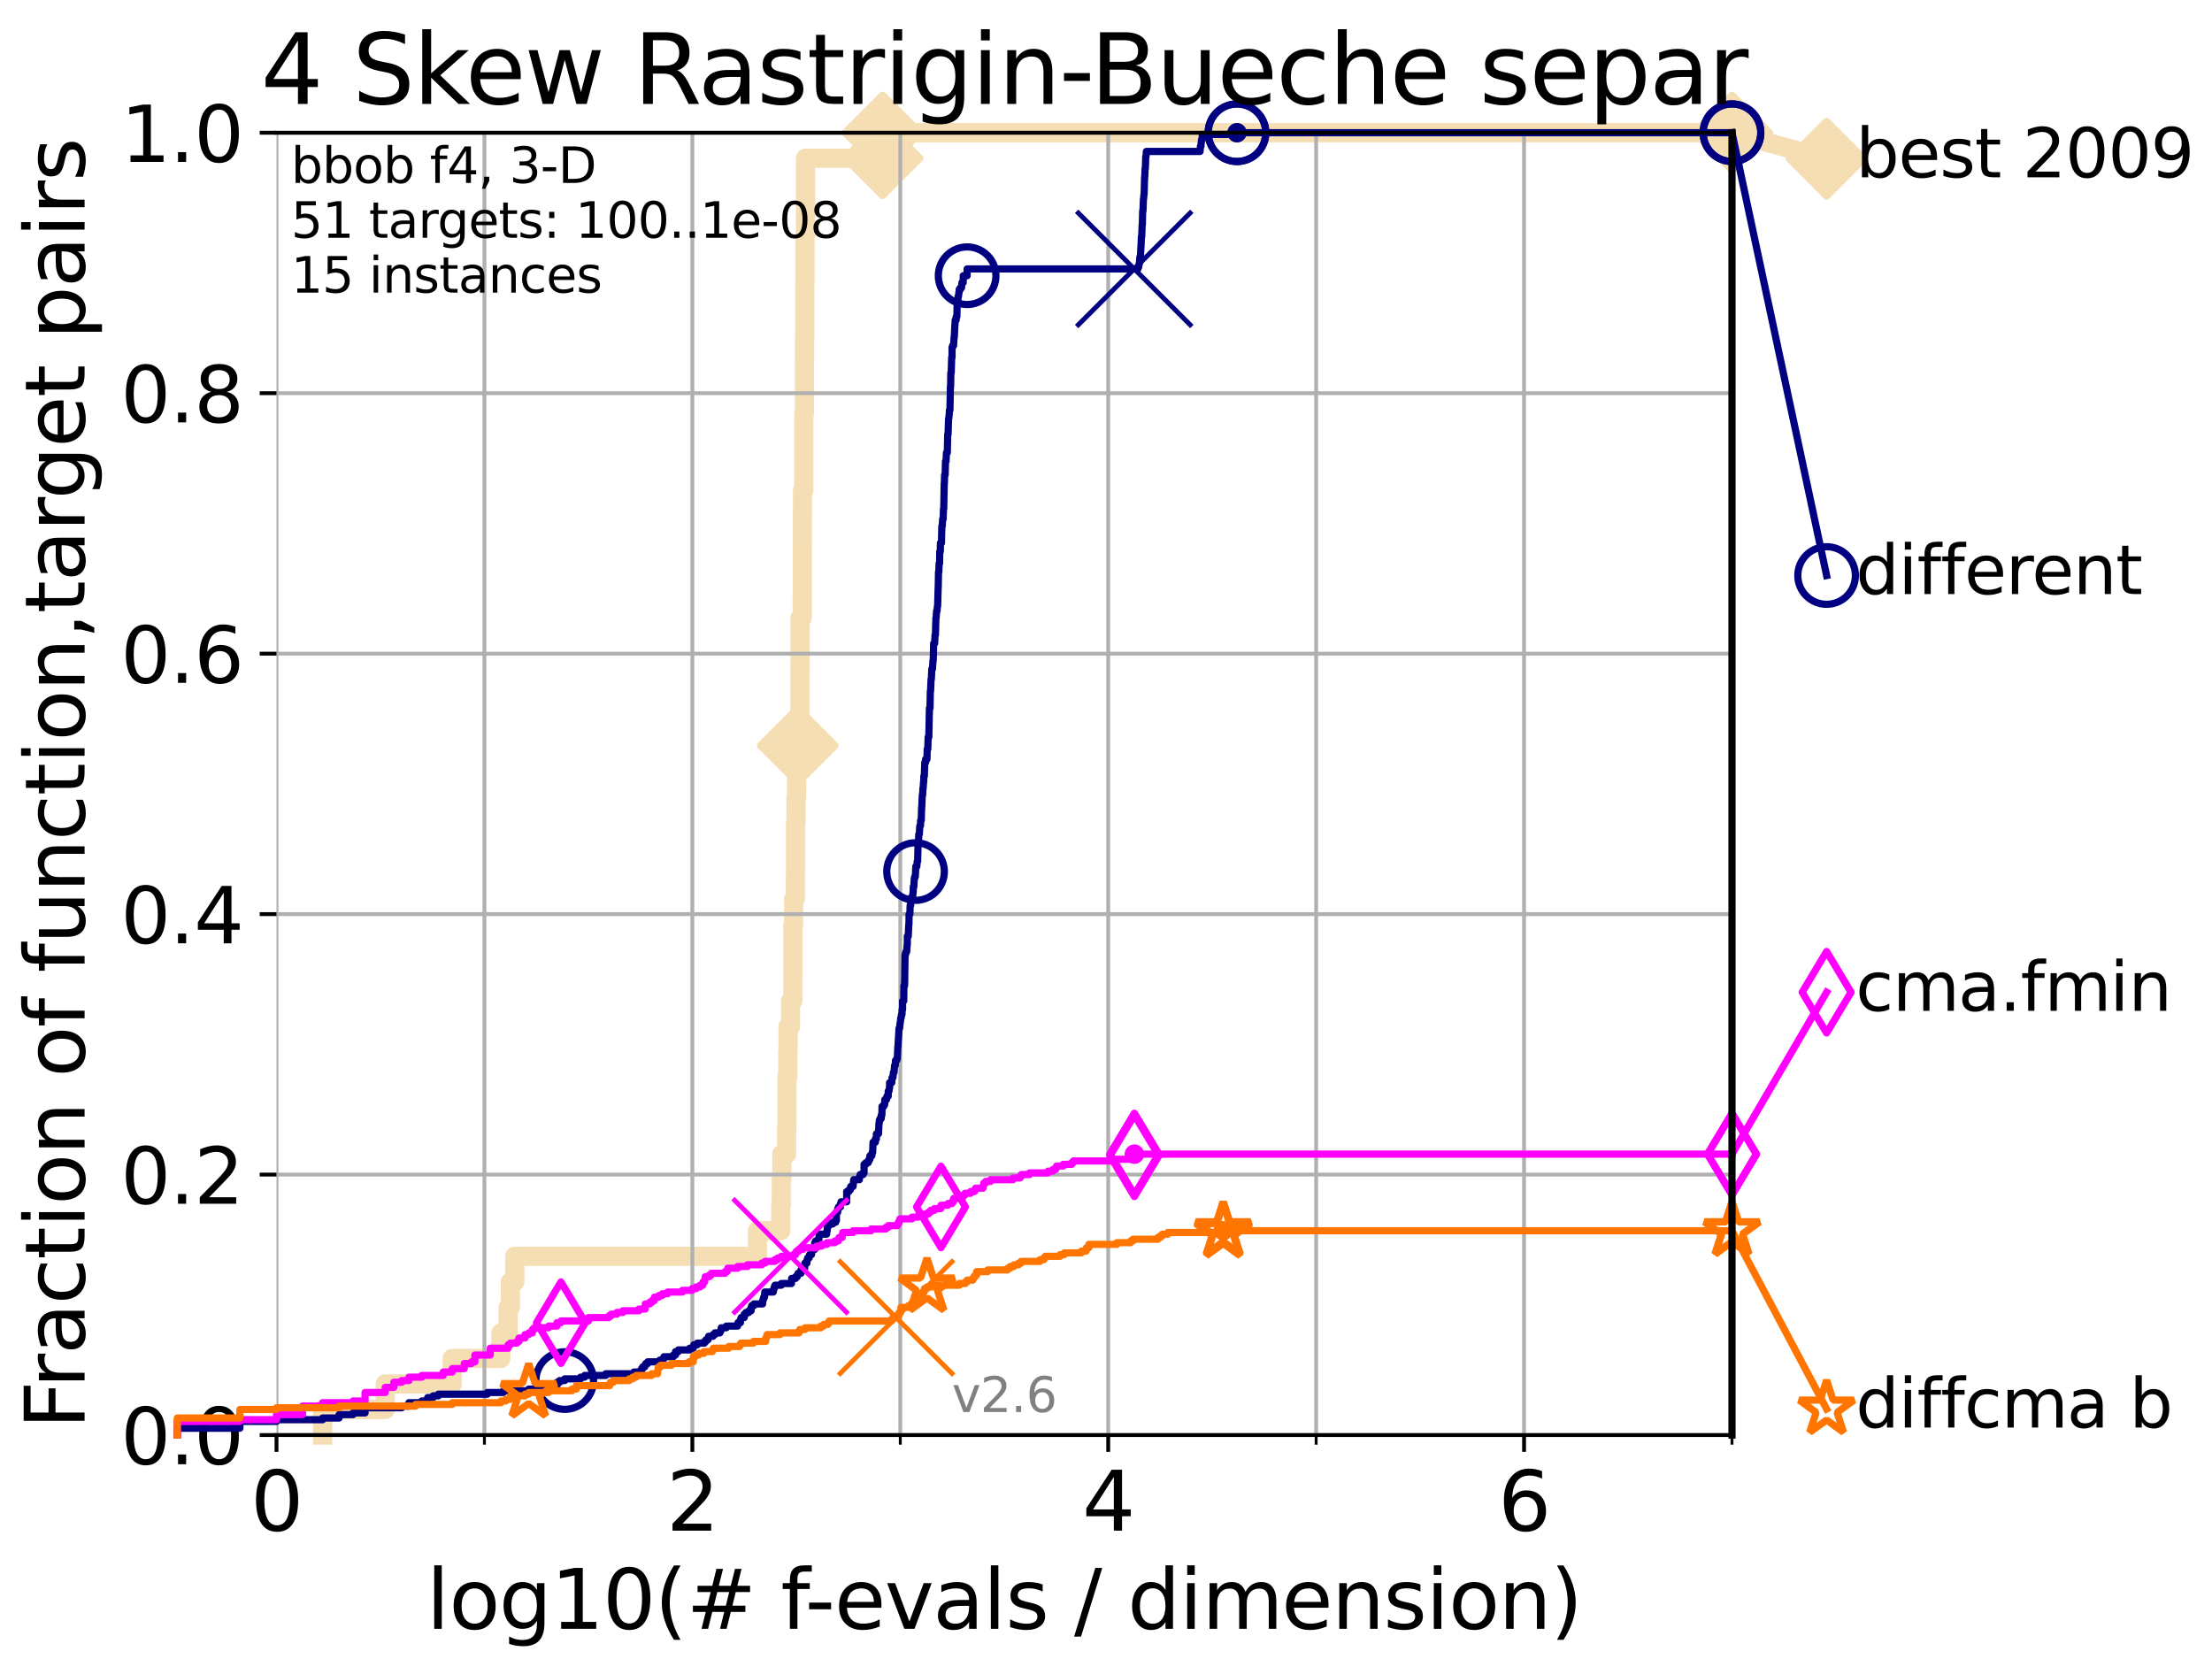 <?xml version="1.0" encoding="utf-8" standalone="no"?>
<!DOCTYPE svg PUBLIC "-//W3C//DTD SVG 1.1//EN"
  "http://www.w3.org/Graphics/SVG/1.1/DTD/svg11.dtd">
<svg height="345.6pt" version="1.1" viewBox="0 0 460.8 345.6" width="460.8pt" xmlns="http://www.w3.org/2000/svg" xmlns:xlink="http://www.w3.org/1999/xlink">
 <defs>
  <style type="text/css">*{stroke-linecap:butt;stroke-linejoin:round;}</style>
 </defs>
 <g id="figure_1">
  <g id="patch_1">
   <path d="M 0 345.6 
L 460.8 345.6 
L 460.8 0 
L 0 0 
z
" style="fill:#ffffff;"/>
  </g>
  <g id="axes_1">
   <g id="patch_2">
    <path d="M 57.6 298.944 
L 360.806 298.944 
L 360.806 27.648 
L 57.6 27.648 
z
" style="fill:#ffffff;"/>
   </g>
   <g id="line2d_1">
    <path d="M 67.209 298.944 
L 67.209 293.624 
L 80.249 293.624 
L 80.249 288.305 
L 94.206 288.305 
L 94.206 282.985 
L 104.345 282.985 
L 104.345 277.666 
L 105.851 277.666 
L 105.851 272.346 
L 106.327 272.346 
L 106.327 267.027 
L 107.245 267.027 
L 107.245 261.707 
L 157.795 261.707 
L 157.795 256.388 
L 162.634 256.388 
L 162.634 251.068 
L 162.752 251.068 
L 162.752 245.749 
L 162.869 245.749 
L 162.869 240.429 
L 163.866 240.429 
L 163.866 235.11 
L 163.932 235.11 
L 163.932 224.471 
L 164.107 224.471 
L 164.107 219.151 
L 164.173 219.151 
L 164.173 213.832 
L 164.687 213.832 
L 164.687 208.512 
L 165.167 208.512 
L 165.167 203.192 
L 165.187 203.192 
L 165.187 192.553 
L 165.331 192.553 
L 165.331 187.234 
L 165.695 187.234 
L 165.695 181.914 
L 165.715 181.914 
L 165.715 171.275 
L 165.815 171.275 
L 165.815 165.956 
L 165.954 165.956 
L 165.954 160.636 
L 166.189 160.636 
L 166.189 155.317 
L 166.652 155.317 
L 166.652 139.358 
L 166.671 139.358 
L 166.671 128.719 
L 167.122 128.719 
L 167.122 123.4 
L 167.141 123.4 
L 167.141 112.76 
L 167.159 112.76 
L 167.159 107.441 
L 167.178 107.441 
L 167.178 102.121 
L 167.453 102.121 
L 167.453 86.163 
L 167.581 86.163 
L 167.581 75.524 
L 167.599 75.524 
L 167.599 70.204 
L 167.653 70.204 
L 167.653 59.565 
L 167.689 59.565 
L 167.689 48.926 
L 167.797 48.926 
L 167.797 32.968 
L 183.843 32.968 
L 183.843 27.648 
L 360.806 27.648 
" style="fill:none;stroke:#f5deb3;stroke-linecap:square;stroke-width:4;"/>
   </g>
   <g id="line2d_2">
    <defs>
     <path d="M -0 7.778 
L 7.778 0 
L 0 -7.778 
L -7.778 -0 
z
" id="m73201334b5" style="stroke:#f5deb3;stroke-linejoin:miter;stroke-width:1.5;"/>
    </defs>
    <g>
     <use style="fill:#f5deb3;stroke:#f5deb3;stroke-linejoin:miter;stroke-width:1.5;" x="166.189" xlink:href="#m73201334b5" y="155.317"/>
     <use style="fill:#f5deb3;stroke:#f5deb3;stroke-linejoin:miter;stroke-width:1.5;" x="183.843" xlink:href="#m73201334b5" y="32.968"/>
     <use style="fill:#f5deb3;stroke:#f5deb3;stroke-linejoin:miter;stroke-width:1.5;" x="183.843" xlink:href="#m73201334b5" y="27.648"/>
     <use style="fill:#f5deb3;stroke:#f5deb3;stroke-linejoin:miter;stroke-width:1.5;" x="183.843" xlink:href="#m73201334b5" y="27.648"/>
     <use style="fill:#f5deb3;stroke:#f5deb3;stroke-linejoin:miter;stroke-width:1.5;" x="360.806" xlink:href="#m73201334b5" y="27.648"/>
    </g>
   </g>
   <g id="line2d_3">
    <path style="fill:none;stroke:#f5deb3;stroke-linecap:square;stroke-width:4;"/>
    <g/>
   </g>
   <g id="line2d_4">
    <path d="M 360.806 27.648 
L 380.515 33.074 
" style="fill:none;stroke:#f5deb3;stroke-linecap:square;stroke-width:4;"/>
    <g>
     <use style="fill:#f5deb3;stroke:#f5deb3;stroke-linejoin:miter;stroke-width:1.5;" x="360.806" xlink:href="#m73201334b5" y="27.648"/>
     <use style="fill:#f5deb3;stroke:#f5deb3;stroke-linejoin:miter;stroke-width:1.5;" x="380.515" xlink:href="#m73201334b5" y="33.074"/>
    </g>
   </g>
   <g id="matplotlib.axis_1">
    <g id="xtick_1">
     <g id="line2d_5">
      <path clip-path="url(#p7572902cfb)" d="M 57.6 298.944 
L 57.6 27.648 
" style="fill:none;stroke:#b0b0b0;stroke-linecap:square;stroke-width:0.8;"/>
     </g>
     <g id="line2d_6">
      <defs>
       <path d="M 0 0 
L 0 3.5 
" id="mcc73fe40c7" style="stroke:#000000;stroke-width:0.8;"/>
      </defs>
      <g>
       <use style="stroke:#000000;stroke-width:0.8;" x="57.6" xlink:href="#mcc73fe40c7" y="298.944"/>
      </g>
     </g>
     <g id="text_1">
      <!-- 0 -->
      <g transform="translate(52.192 318.861)scale(0.17 -0.17)">
       <defs>
        <path d="M 2034 4250 
Q 1547 4250 1301 3770 
Q 1056 3291 1056 2328 
Q 1056 1369 1301 889 
Q 1547 409 2034 409 
Q 2525 409 2770 889 
Q 3016 1369 3016 2328 
Q 3016 3291 2770 3770 
Q 2525 4250 2034 4250 
z
M 2034 4750 
Q 2819 4750 3233 4129 
Q 3647 3509 3647 2328 
Q 3647 1150 3233 529 
Q 2819 -91 2034 -91 
Q 1250 -91 836 529 
Q 422 1150 422 2328 
Q 422 3509 836 4129 
Q 1250 4750 2034 4750 
z
" id="DejaVuSans-30" transform="scale(0.016)"/>
       </defs>
       <use xlink:href="#DejaVuSans-30"/>
      </g>
     </g>
    </g>
    <g id="xtick_2">
     <g id="line2d_7">
      <path clip-path="url(#p7572902cfb)" d="M 144.23 298.944 
L 144.23 27.648 
" style="fill:none;stroke:#b0b0b0;stroke-linecap:square;stroke-width:0.8;"/>
     </g>
     <g id="line2d_8">
      <g>
       <use style="stroke:#000000;stroke-width:0.8;" x="144.23" xlink:href="#mcc73fe40c7" y="298.944"/>
      </g>
     </g>
     <g id="text_2">
      <!-- 2 -->
      <g transform="translate(138.822 318.861)scale(0.17 -0.17)">
       <defs>
        <path d="M 1228 531 
L 3431 531 
L 3431 0 
L 469 0 
L 469 531 
Q 828 903 1448 1529 
Q 2069 2156 2228 2338 
Q 2531 2678 2651 2914 
Q 2772 3150 2772 3378 
Q 2772 3750 2511 3984 
Q 2250 4219 1831 4219 
Q 1534 4219 1204 4116 
Q 875 4013 500 3803 
L 500 4441 
Q 881 4594 1212 4672 
Q 1544 4750 1819 4750 
Q 2544 4750 2975 4387 
Q 3406 4025 3406 3419 
Q 3406 3131 3298 2873 
Q 3191 2616 2906 2266 
Q 2828 2175 2409 1742 
Q 1991 1309 1228 531 
z
" id="DejaVuSans-32" transform="scale(0.016)"/>
       </defs>
       <use xlink:href="#DejaVuSans-32"/>
      </g>
     </g>
    </g>
    <g id="xtick_3">
     <g id="line2d_9">
      <path clip-path="url(#p7572902cfb)" d="M 230.861 298.944 
L 230.861 27.648 
" style="fill:none;stroke:#b0b0b0;stroke-linecap:square;stroke-width:0.8;"/>
     </g>
     <g id="line2d_10">
      <g>
       <use style="stroke:#000000;stroke-width:0.8;" x="230.861" xlink:href="#mcc73fe40c7" y="298.944"/>
      </g>
     </g>
     <g id="text_3">
      <!-- 4 -->
      <g transform="translate(225.453 318.861)scale(0.17 -0.17)">
       <defs>
        <path d="M 2419 4116 
L 825 1625 
L 2419 1625 
L 2419 4116 
z
M 2253 4666 
L 3047 4666 
L 3047 1625 
L 3713 1625 
L 3713 1100 
L 3047 1100 
L 3047 0 
L 2419 0 
L 2419 1100 
L 313 1100 
L 313 1709 
L 2253 4666 
z
" id="DejaVuSans-34" transform="scale(0.016)"/>
       </defs>
       <use xlink:href="#DejaVuSans-34"/>
      </g>
     </g>
    </g>
    <g id="xtick_4">
     <g id="line2d_11">
      <path clip-path="url(#p7572902cfb)" d="M 317.491 298.944 
L 317.491 27.648 
" style="fill:none;stroke:#b0b0b0;stroke-linecap:square;stroke-width:0.8;"/>
     </g>
     <g id="line2d_12">
      <g>
       <use style="stroke:#000000;stroke-width:0.8;" x="317.491" xlink:href="#mcc73fe40c7" y="298.944"/>
      </g>
     </g>
     <g id="text_4">
      <!-- 6 -->
      <g transform="translate(312.083 318.861)scale(0.17 -0.17)">
       <defs>
        <path d="M 2113 2584 
Q 1688 2584 1439 2293 
Q 1191 2003 1191 1497 
Q 1191 994 1439 701 
Q 1688 409 2113 409 
Q 2538 409 2786 701 
Q 3034 994 3034 1497 
Q 3034 2003 2786 2293 
Q 2538 2584 2113 2584 
z
M 3366 4563 
L 3366 3988 
Q 3128 4100 2886 4159 
Q 2644 4219 2406 4219 
Q 1781 4219 1451 3797 
Q 1122 3375 1075 2522 
Q 1259 2794 1537 2939 
Q 1816 3084 2150 3084 
Q 2853 3084 3261 2657 
Q 3669 2231 3669 1497 
Q 3669 778 3244 343 
Q 2819 -91 2113 -91 
Q 1303 -91 875 529 
Q 447 1150 447 2328 
Q 447 3434 972 4092 
Q 1497 4750 2381 4750 
Q 2619 4750 2861 4703 
Q 3103 4656 3366 4563 
z
" id="DejaVuSans-36" transform="scale(0.016)"/>
       </defs>
       <use xlink:href="#DejaVuSans-36"/>
      </g>
     </g>
    </g>
    <g id="xtick_5">
     <g id="line2d_13">
      <path clip-path="url(#p7572902cfb)" d="M 100.915 298.944 
L 100.915 27.648 
" style="fill:none;stroke:#b0b0b0;stroke-linecap:square;stroke-width:0.8;"/>
     </g>
     <g id="line2d_14">
      <defs>
       <path d="M 0 0 
L 0 2 
" id="mfa427ee41f" style="stroke:#000000;stroke-width:0.6;"/>
      </defs>
      <g>
       <use style="stroke:#000000;stroke-width:0.6;" x="100.915" xlink:href="#mfa427ee41f" y="298.944"/>
      </g>
     </g>
    </g>
    <g id="xtick_6">
     <g id="line2d_15">
      <path clip-path="url(#p7572902cfb)" d="M 187.546 298.944 
L 187.546 27.648 
" style="fill:none;stroke:#b0b0b0;stroke-linecap:square;stroke-width:0.8;"/>
     </g>
     <g id="line2d_16">
      <g>
       <use style="stroke:#000000;stroke-width:0.6;" x="187.546" xlink:href="#mfa427ee41f" y="298.944"/>
      </g>
     </g>
    </g>
    <g id="xtick_7">
     <g id="line2d_17">
      <path clip-path="url(#p7572902cfb)" d="M 274.176 298.944 
L 274.176 27.648 
" style="fill:none;stroke:#b0b0b0;stroke-linecap:square;stroke-width:0.8;"/>
     </g>
     <g id="line2d_18">
      <g>
       <use style="stroke:#000000;stroke-width:0.6;" x="274.176" xlink:href="#mfa427ee41f" y="298.944"/>
      </g>
     </g>
    </g>
    <g id="xtick_8">
     <g id="line2d_19">
      <path clip-path="url(#p7572902cfb)" d="M 360.806 298.944 
L 360.806 27.648 
" style="fill:none;stroke:#b0b0b0;stroke-linecap:square;stroke-width:0.8;"/>
     </g>
     <g id="line2d_20">
      <g>
       <use style="stroke:#000000;stroke-width:0.6;" x="360.806" xlink:href="#mfa427ee41f" y="298.944"/>
      </g>
     </g>
    </g>
    <g id="text_5">
     <!-- log10(# f-evals / dimension) -->
     <g transform="translate(88.823 339.314)scale(0.17 -0.17)">
      <defs>
       <path d="M 603 4863 
L 1178 4863 
L 1178 0 
L 603 0 
L 603 4863 
z
" id="DejaVuSans-6c" transform="scale(0.016)"/>
       <path d="M 1959 3097 
Q 1497 3097 1228 2736 
Q 959 2375 959 1747 
Q 959 1119 1226 758 
Q 1494 397 1959 397 
Q 2419 397 2687 759 
Q 2956 1122 2956 1747 
Q 2956 2369 2687 2733 
Q 2419 3097 1959 3097 
z
M 1959 3584 
Q 2709 3584 3137 3096 
Q 3566 2609 3566 1747 
Q 3566 888 3137 398 
Q 2709 -91 1959 -91 
Q 1206 -91 779 398 
Q 353 888 353 1747 
Q 353 2609 779 3096 
Q 1206 3584 1959 3584 
z
" id="DejaVuSans-6f" transform="scale(0.016)"/>
       <path d="M 2906 1791 
Q 2906 2416 2648 2759 
Q 2391 3103 1925 3103 
Q 1463 3103 1205 2759 
Q 947 2416 947 1791 
Q 947 1169 1205 825 
Q 1463 481 1925 481 
Q 2391 481 2648 825 
Q 2906 1169 2906 1791 
z
M 3481 434 
Q 3481 -459 3084 -895 
Q 2688 -1331 1869 -1331 
Q 1566 -1331 1297 -1286 
Q 1028 -1241 775 -1147 
L 775 -588 
Q 1028 -725 1275 -790 
Q 1522 -856 1778 -856 
Q 2344 -856 2625 -561 
Q 2906 -266 2906 331 
L 2906 616 
Q 2728 306 2450 153 
Q 2172 0 1784 0 
Q 1141 0 747 490 
Q 353 981 353 1791 
Q 353 2603 747 3093 
Q 1141 3584 1784 3584 
Q 2172 3584 2450 3431 
Q 2728 3278 2906 2969 
L 2906 3500 
L 3481 3500 
L 3481 434 
z
" id="DejaVuSans-67" transform="scale(0.016)"/>
       <path d="M 794 531 
L 1825 531 
L 1825 4091 
L 703 3866 
L 703 4441 
L 1819 4666 
L 2450 4666 
L 2450 531 
L 3481 531 
L 3481 0 
L 794 0 
L 794 531 
z
" id="DejaVuSans-31" transform="scale(0.016)"/>
       <path d="M 1984 4856 
Q 1566 4138 1362 3434 
Q 1159 2731 1159 2009 
Q 1159 1288 1364 580 
Q 1569 -128 1984 -844 
L 1484 -844 
Q 1016 -109 783 600 
Q 550 1309 550 2009 
Q 550 2706 781 3412 
Q 1013 4119 1484 4856 
L 1984 4856 
z
" id="DejaVuSans-28" transform="scale(0.016)"/>
       <path d="M 3272 2816 
L 2363 2816 
L 2100 1772 
L 3016 1772 
L 3272 2816 
z
M 2803 4594 
L 2478 3297 
L 3391 3297 
L 3719 4594 
L 4219 4594 
L 3897 3297 
L 4872 3297 
L 4872 2816 
L 3775 2816 
L 3519 1772 
L 4513 1772 
L 4513 1294 
L 3397 1294 
L 3072 0 
L 2572 0 
L 2894 1294 
L 1978 1294 
L 1656 0 
L 1153 0 
L 1478 1294 
L 494 1294 
L 494 1772 
L 1594 1772 
L 1856 2816 
L 850 2816 
L 850 3297 
L 1978 3297 
L 2297 4594 
L 2803 4594 
z
" id="DejaVuSans-23" transform="scale(0.016)"/>
       <path id="DejaVuSans-20" transform="scale(0.016)"/>
       <path d="M 2375 4863 
L 2375 4384 
L 1825 4384 
Q 1516 4384 1395 4259 
Q 1275 4134 1275 3809 
L 1275 3500 
L 2222 3500 
L 2222 3053 
L 1275 3053 
L 1275 0 
L 697 0 
L 697 3053 
L 147 3053 
L 147 3500 
L 697 3500 
L 697 3744 
Q 697 4328 969 4595 
Q 1241 4863 1831 4863 
L 2375 4863 
z
" id="DejaVuSans-66" transform="scale(0.016)"/>
       <path d="M 313 2009 
L 1997 2009 
L 1997 1497 
L 313 1497 
L 313 2009 
z
" id="DejaVuSans-2d" transform="scale(0.016)"/>
       <path d="M 3597 1894 
L 3597 1613 
L 953 1613 
Q 991 1019 1311 708 
Q 1631 397 2203 397 
Q 2534 397 2845 478 
Q 3156 559 3463 722 
L 3463 178 
Q 3153 47 2828 -22 
Q 2503 -91 2169 -91 
Q 1331 -91 842 396 
Q 353 884 353 1716 
Q 353 2575 817 3079 
Q 1281 3584 2069 3584 
Q 2775 3584 3186 3129 
Q 3597 2675 3597 1894 
z
M 3022 2063 
Q 3016 2534 2758 2815 
Q 2500 3097 2075 3097 
Q 1594 3097 1305 2825 
Q 1016 2553 972 2059 
L 3022 2063 
z
" id="DejaVuSans-65" transform="scale(0.016)"/>
       <path d="M 191 3500 
L 800 3500 
L 1894 563 
L 2988 3500 
L 3597 3500 
L 2284 0 
L 1503 0 
L 191 3500 
z
" id="DejaVuSans-76" transform="scale(0.016)"/>
       <path d="M 2194 1759 
Q 1497 1759 1228 1600 
Q 959 1441 959 1056 
Q 959 750 1161 570 
Q 1363 391 1709 391 
Q 2188 391 2477 730 
Q 2766 1069 2766 1631 
L 2766 1759 
L 2194 1759 
z
M 3341 1997 
L 3341 0 
L 2766 0 
L 2766 531 
Q 2569 213 2275 61 
Q 1981 -91 1556 -91 
Q 1019 -91 701 211 
Q 384 513 384 1019 
Q 384 1609 779 1909 
Q 1175 2209 1959 2209 
L 2766 2209 
L 2766 2266 
Q 2766 2663 2505 2880 
Q 2244 3097 1772 3097 
Q 1472 3097 1187 3025 
Q 903 2953 641 2809 
L 641 3341 
Q 956 3463 1253 3523 
Q 1550 3584 1831 3584 
Q 2591 3584 2966 3190 
Q 3341 2797 3341 1997 
z
" id="DejaVuSans-61" transform="scale(0.016)"/>
       <path d="M 2834 3397 
L 2834 2853 
Q 2591 2978 2328 3040 
Q 2066 3103 1784 3103 
Q 1356 3103 1142 2972 
Q 928 2841 928 2578 
Q 928 2378 1081 2264 
Q 1234 2150 1697 2047 
L 1894 2003 
Q 2506 1872 2764 1633 
Q 3022 1394 3022 966 
Q 3022 478 2636 193 
Q 2250 -91 1575 -91 
Q 1294 -91 989 -36 
Q 684 19 347 128 
L 347 722 
Q 666 556 975 473 
Q 1284 391 1588 391 
Q 1994 391 2212 530 
Q 2431 669 2431 922 
Q 2431 1156 2273 1281 
Q 2116 1406 1581 1522 
L 1381 1569 
Q 847 1681 609 1914 
Q 372 2147 372 2553 
Q 372 3047 722 3315 
Q 1072 3584 1716 3584 
Q 2034 3584 2315 3537 
Q 2597 3491 2834 3397 
z
" id="DejaVuSans-73" transform="scale(0.016)"/>
       <path d="M 1625 4666 
L 2156 4666 
L 531 -594 
L 0 -594 
L 1625 4666 
z
" id="DejaVuSans-2f" transform="scale(0.016)"/>
       <path d="M 2906 2969 
L 2906 4863 
L 3481 4863 
L 3481 0 
L 2906 0 
L 2906 525 
Q 2725 213 2448 61 
Q 2172 -91 1784 -91 
Q 1150 -91 751 415 
Q 353 922 353 1747 
Q 353 2572 751 3078 
Q 1150 3584 1784 3584 
Q 2172 3584 2448 3432 
Q 2725 3281 2906 2969 
z
M 947 1747 
Q 947 1113 1208 752 
Q 1469 391 1925 391 
Q 2381 391 2643 752 
Q 2906 1113 2906 1747 
Q 2906 2381 2643 2742 
Q 2381 3103 1925 3103 
Q 1469 3103 1208 2742 
Q 947 2381 947 1747 
z
" id="DejaVuSans-64" transform="scale(0.016)"/>
       <path d="M 603 3500 
L 1178 3500 
L 1178 0 
L 603 0 
L 603 3500 
z
M 603 4863 
L 1178 4863 
L 1178 4134 
L 603 4134 
L 603 4863 
z
" id="DejaVuSans-69" transform="scale(0.016)"/>
       <path d="M 3328 2828 
Q 3544 3216 3844 3400 
Q 4144 3584 4550 3584 
Q 5097 3584 5394 3201 
Q 5691 2819 5691 2113 
L 5691 0 
L 5113 0 
L 5113 2094 
Q 5113 2597 4934 2840 
Q 4756 3084 4391 3084 
Q 3944 3084 3684 2787 
Q 3425 2491 3425 1978 
L 3425 0 
L 2847 0 
L 2847 2094 
Q 2847 2600 2669 2842 
Q 2491 3084 2119 3084 
Q 1678 3084 1418 2786 
Q 1159 2488 1159 1978 
L 1159 0 
L 581 0 
L 581 3500 
L 1159 3500 
L 1159 2956 
Q 1356 3278 1631 3431 
Q 1906 3584 2284 3584 
Q 2666 3584 2933 3390 
Q 3200 3197 3328 2828 
z
" id="DejaVuSans-6d" transform="scale(0.016)"/>
       <path d="M 3513 2113 
L 3513 0 
L 2938 0 
L 2938 2094 
Q 2938 2591 2744 2837 
Q 2550 3084 2163 3084 
Q 1697 3084 1428 2787 
Q 1159 2491 1159 1978 
L 1159 0 
L 581 0 
L 581 3500 
L 1159 3500 
L 1159 2956 
Q 1366 3272 1645 3428 
Q 1925 3584 2291 3584 
Q 2894 3584 3203 3211 
Q 3513 2838 3513 2113 
z
" id="DejaVuSans-6e" transform="scale(0.016)"/>
       <path d="M 513 4856 
L 1013 4856 
Q 1481 4119 1714 3412 
Q 1947 2706 1947 2009 
Q 1947 1309 1714 600 
Q 1481 -109 1013 -844 
L 513 -844 
Q 928 -128 1133 580 
Q 1338 1288 1338 2009 
Q 1338 2731 1133 3434 
Q 928 4138 513 4856 
z
" id="DejaVuSans-29" transform="scale(0.016)"/>
      </defs>
      <use xlink:href="#DejaVuSans-6c"/>
      <use x="27.783" xlink:href="#DejaVuSans-6f"/>
      <use x="88.965" xlink:href="#DejaVuSans-67"/>
      <use x="152.441" xlink:href="#DejaVuSans-31"/>
      <use x="216.064" xlink:href="#DejaVuSans-30"/>
      <use x="279.688" xlink:href="#DejaVuSans-28"/>
      <use x="318.701" xlink:href="#DejaVuSans-23"/>
      <use x="402.49" xlink:href="#DejaVuSans-20"/>
      <use x="434.277" xlink:href="#DejaVuSans-66"/>
      <use x="463.982" xlink:href="#DejaVuSans-2d"/>
      <use x="500.066" xlink:href="#DejaVuSans-65"/>
      <use x="561.59" xlink:href="#DejaVuSans-76"/>
      <use x="620.77" xlink:href="#DejaVuSans-61"/>
      <use x="682.049" xlink:href="#DejaVuSans-6c"/>
      <use x="709.832" xlink:href="#DejaVuSans-73"/>
      <use x="761.932" xlink:href="#DejaVuSans-20"/>
      <use x="793.719" xlink:href="#DejaVuSans-2f"/>
      <use x="827.41" xlink:href="#DejaVuSans-20"/>
      <use x="859.197" xlink:href="#DejaVuSans-64"/>
      <use x="922.674" xlink:href="#DejaVuSans-69"/>
      <use x="950.457" xlink:href="#DejaVuSans-6d"/>
      <use x="1047.869" xlink:href="#DejaVuSans-65"/>
      <use x="1109.393" xlink:href="#DejaVuSans-6e"/>
      <use x="1172.771" xlink:href="#DejaVuSans-73"/>
      <use x="1224.871" xlink:href="#DejaVuSans-69"/>
      <use x="1252.654" xlink:href="#DejaVuSans-6f"/>
      <use x="1313.836" xlink:href="#DejaVuSans-6e"/>
      <use x="1377.215" xlink:href="#DejaVuSans-29"/>
     </g>
    </g>
   </g>
   <g id="matplotlib.axis_2">
    <g id="ytick_1">
     <g id="line2d_21">
      <path clip-path="url(#p7572902cfb)" d="M 57.6 298.944 
L 360.806 298.944 
" style="fill:none;stroke:#b0b0b0;stroke-linecap:square;stroke-width:0.8;"/>
     </g>
     <g id="line2d_22">
      <defs>
       <path d="M 0 0 
L -3.5 0 
" id="me2da7ab6cb" style="stroke:#000000;stroke-width:0.8;"/>
      </defs>
      <g>
       <use style="stroke:#000000;stroke-width:0.8;" x="57.6" xlink:href="#me2da7ab6cb" y="298.944"/>
      </g>
     </g>
     <g id="text_6">
      <!-- 0.0 -->
      <g transform="translate(25.155 305.023)scale(0.16 -0.16)">
       <defs>
        <path d="M 684 794 
L 1344 794 
L 1344 0 
L 684 0 
L 684 794 
z
" id="DejaVuSans-2e" transform="scale(0.016)"/>
       </defs>
       <use xlink:href="#DejaVuSans-30"/>
       <use x="63.623" xlink:href="#DejaVuSans-2e"/>
       <use x="95.41" xlink:href="#DejaVuSans-30"/>
      </g>
     </g>
    </g>
    <g id="ytick_2">
     <g id="line2d_23">
      <path clip-path="url(#p7572902cfb)" d="M 57.6 244.685 
L 360.806 244.685 
" style="fill:none;stroke:#b0b0b0;stroke-linecap:square;stroke-width:0.8;"/>
     </g>
     <g id="line2d_24">
      <g>
       <use style="stroke:#000000;stroke-width:0.8;" x="57.6" xlink:href="#me2da7ab6cb" y="244.685"/>
      </g>
     </g>
     <g id="text_7">
      <!-- 0.2 -->
      <g transform="translate(25.155 250.764)scale(0.16 -0.16)">
       <use xlink:href="#DejaVuSans-30"/>
       <use x="63.623" xlink:href="#DejaVuSans-2e"/>
       <use x="95.41" xlink:href="#DejaVuSans-32"/>
      </g>
     </g>
    </g>
    <g id="ytick_3">
     <g id="line2d_25">
      <path clip-path="url(#p7572902cfb)" d="M 57.6 190.426 
L 360.806 190.426 
" style="fill:none;stroke:#b0b0b0;stroke-linecap:square;stroke-width:0.8;"/>
     </g>
     <g id="line2d_26">
      <g>
       <use style="stroke:#000000;stroke-width:0.8;" x="57.6" xlink:href="#me2da7ab6cb" y="190.426"/>
      </g>
     </g>
     <g id="text_8">
      <!-- 0.4 -->
      <g transform="translate(25.155 196.504)scale(0.16 -0.16)">
       <use xlink:href="#DejaVuSans-30"/>
       <use x="63.623" xlink:href="#DejaVuSans-2e"/>
       <use x="95.41" xlink:href="#DejaVuSans-34"/>
      </g>
     </g>
    </g>
    <g id="ytick_4">
     <g id="line2d_27">
      <path clip-path="url(#p7572902cfb)" d="M 57.6 136.166 
L 360.806 136.166 
" style="fill:none;stroke:#b0b0b0;stroke-linecap:square;stroke-width:0.8;"/>
     </g>
     <g id="line2d_28">
      <g>
       <use style="stroke:#000000;stroke-width:0.8;" x="57.6" xlink:href="#me2da7ab6cb" y="136.166"/>
      </g>
     </g>
     <g id="text_9">
      <!-- 0.6 -->
      <g transform="translate(25.155 142.245)scale(0.16 -0.16)">
       <use xlink:href="#DejaVuSans-30"/>
       <use x="63.623" xlink:href="#DejaVuSans-2e"/>
       <use x="95.41" xlink:href="#DejaVuSans-36"/>
      </g>
     </g>
    </g>
    <g id="ytick_5">
     <g id="line2d_29">
      <path clip-path="url(#p7572902cfb)" d="M 57.6 81.907 
L 360.806 81.907 
" style="fill:none;stroke:#b0b0b0;stroke-linecap:square;stroke-width:0.8;"/>
     </g>
     <g id="line2d_30">
      <g>
       <use style="stroke:#000000;stroke-width:0.8;" x="57.6" xlink:href="#me2da7ab6cb" y="81.907"/>
      </g>
     </g>
     <g id="text_10">
      <!-- 0.8 -->
      <g transform="translate(25.155 87.986)scale(0.16 -0.16)">
       <defs>
        <path d="M 2034 2216 
Q 1584 2216 1326 1975 
Q 1069 1734 1069 1313 
Q 1069 891 1326 650 
Q 1584 409 2034 409 
Q 2484 409 2743 651 
Q 3003 894 3003 1313 
Q 3003 1734 2745 1975 
Q 2488 2216 2034 2216 
z
M 1403 2484 
Q 997 2584 770 2862 
Q 544 3141 544 3541 
Q 544 4100 942 4425 
Q 1341 4750 2034 4750 
Q 2731 4750 3128 4425 
Q 3525 4100 3525 3541 
Q 3525 3141 3298 2862 
Q 3072 2584 2669 2484 
Q 3125 2378 3379 2068 
Q 3634 1759 3634 1313 
Q 3634 634 3220 271 
Q 2806 -91 2034 -91 
Q 1263 -91 848 271 
Q 434 634 434 1313 
Q 434 1759 690 2068 
Q 947 2378 1403 2484 
z
M 1172 3481 
Q 1172 3119 1398 2916 
Q 1625 2713 2034 2713 
Q 2441 2713 2670 2916 
Q 2900 3119 2900 3481 
Q 2900 3844 2670 4047 
Q 2441 4250 2034 4250 
Q 1625 4250 1398 4047 
Q 1172 3844 1172 3481 
z
" id="DejaVuSans-38" transform="scale(0.016)"/>
       </defs>
       <use xlink:href="#DejaVuSans-30"/>
       <use x="63.623" xlink:href="#DejaVuSans-2e"/>
       <use x="95.41" xlink:href="#DejaVuSans-38"/>
      </g>
     </g>
    </g>
    <g id="ytick_6">
     <g id="line2d_31">
      <path clip-path="url(#p7572902cfb)" d="M 57.6 27.648 
L 360.806 27.648 
" style="fill:none;stroke:#b0b0b0;stroke-linecap:square;stroke-width:0.8;"/>
     </g>
     <g id="line2d_32">
      <g>
       <use style="stroke:#000000;stroke-width:0.8;" x="57.6" xlink:href="#me2da7ab6cb" y="27.648"/>
      </g>
     </g>
     <g id="text_11">
      <!-- 1.0 -->
      <g transform="translate(25.155 33.727)scale(0.16 -0.16)">
       <use xlink:href="#DejaVuSans-31"/>
       <use x="63.623" xlink:href="#DejaVuSans-2e"/>
       <use x="95.41" xlink:href="#DejaVuSans-30"/>
      </g>
     </g>
    </g>
    <g id="text_12">
     <!-- Fraction of function,target pairs -->
     <g transform="translate(17.62 297.681)rotate(-90)scale(0.17 -0.17)">
      <defs>
       <path d="M 628 4666 
L 3309 4666 
L 3309 4134 
L 1259 4134 
L 1259 2759 
L 3109 2759 
L 3109 2228 
L 1259 2228 
L 1259 0 
L 628 0 
L 628 4666 
z
" id="DejaVuSans-46" transform="scale(0.016)"/>
       <path d="M 2631 2963 
Q 2534 3019 2420 3045 
Q 2306 3072 2169 3072 
Q 1681 3072 1420 2755 
Q 1159 2438 1159 1844 
L 1159 0 
L 581 0 
L 581 3500 
L 1159 3500 
L 1159 2956 
Q 1341 3275 1631 3429 
Q 1922 3584 2338 3584 
Q 2397 3584 2469 3576 
Q 2541 3569 2628 3553 
L 2631 2963 
z
" id="DejaVuSans-72" transform="scale(0.016)"/>
       <path d="M 3122 3366 
L 3122 2828 
Q 2878 2963 2633 3030 
Q 2388 3097 2138 3097 
Q 1578 3097 1268 2742 
Q 959 2388 959 1747 
Q 959 1106 1268 751 
Q 1578 397 2138 397 
Q 2388 397 2633 464 
Q 2878 531 3122 666 
L 3122 134 
Q 2881 22 2623 -34 
Q 2366 -91 2075 -91 
Q 1284 -91 818 406 
Q 353 903 353 1747 
Q 353 2603 823 3093 
Q 1294 3584 2113 3584 
Q 2378 3584 2631 3529 
Q 2884 3475 3122 3366 
z
" id="DejaVuSans-63" transform="scale(0.016)"/>
       <path d="M 1172 4494 
L 1172 3500 
L 2356 3500 
L 2356 3053 
L 1172 3053 
L 1172 1153 
Q 1172 725 1289 603 
Q 1406 481 1766 481 
L 2356 481 
L 2356 0 
L 1766 0 
Q 1100 0 847 248 
Q 594 497 594 1153 
L 594 3053 
L 172 3053 
L 172 3500 
L 594 3500 
L 594 4494 
L 1172 4494 
z
" id="DejaVuSans-74" transform="scale(0.016)"/>
       <path d="M 544 1381 
L 544 3500 
L 1119 3500 
L 1119 1403 
Q 1119 906 1312 657 
Q 1506 409 1894 409 
Q 2359 409 2629 706 
Q 2900 1003 2900 1516 
L 2900 3500 
L 3475 3500 
L 3475 0 
L 2900 0 
L 2900 538 
Q 2691 219 2414 64 
Q 2138 -91 1772 -91 
Q 1169 -91 856 284 
Q 544 659 544 1381 
z
M 1991 3584 
L 1991 3584 
z
" id="DejaVuSans-75" transform="scale(0.016)"/>
       <path d="M 750 794 
L 1409 794 
L 1409 256 
L 897 -744 
L 494 -744 
L 750 256 
L 750 794 
z
" id="DejaVuSans-2c" transform="scale(0.016)"/>
       <path d="M 1159 525 
L 1159 -1331 
L 581 -1331 
L 581 3500 
L 1159 3500 
L 1159 2969 
Q 1341 3281 1617 3432 
Q 1894 3584 2278 3584 
Q 2916 3584 3314 3078 
Q 3713 2572 3713 1747 
Q 3713 922 3314 415 
Q 2916 -91 2278 -91 
Q 1894 -91 1617 61 
Q 1341 213 1159 525 
z
M 3116 1747 
Q 3116 2381 2855 2742 
Q 2594 3103 2138 3103 
Q 1681 3103 1420 2742 
Q 1159 2381 1159 1747 
Q 1159 1113 1420 752 
Q 1681 391 2138 391 
Q 2594 391 2855 752 
Q 3116 1113 3116 1747 
z
" id="DejaVuSans-70" transform="scale(0.016)"/>
      </defs>
      <use xlink:href="#DejaVuSans-46"/>
      <use x="50.27" xlink:href="#DejaVuSans-72"/>
      <use x="91.383" xlink:href="#DejaVuSans-61"/>
      <use x="152.662" xlink:href="#DejaVuSans-63"/>
      <use x="207.643" xlink:href="#DejaVuSans-74"/>
      <use x="246.852" xlink:href="#DejaVuSans-69"/>
      <use x="274.635" xlink:href="#DejaVuSans-6f"/>
      <use x="335.816" xlink:href="#DejaVuSans-6e"/>
      <use x="399.195" xlink:href="#DejaVuSans-20"/>
      <use x="430.982" xlink:href="#DejaVuSans-6f"/>
      <use x="492.164" xlink:href="#DejaVuSans-66"/>
      <use x="527.369" xlink:href="#DejaVuSans-20"/>
      <use x="559.156" xlink:href="#DejaVuSans-66"/>
      <use x="594.361" xlink:href="#DejaVuSans-75"/>
      <use x="657.74" xlink:href="#DejaVuSans-6e"/>
      <use x="721.119" xlink:href="#DejaVuSans-63"/>
      <use x="776.1" xlink:href="#DejaVuSans-74"/>
      <use x="815.309" xlink:href="#DejaVuSans-69"/>
      <use x="843.092" xlink:href="#DejaVuSans-6f"/>
      <use x="904.273" xlink:href="#DejaVuSans-6e"/>
      <use x="967.652" xlink:href="#DejaVuSans-2c"/>
      <use x="999.439" xlink:href="#DejaVuSans-74"/>
      <use x="1038.648" xlink:href="#DejaVuSans-61"/>
      <use x="1099.928" xlink:href="#DejaVuSans-72"/>
      <use x="1139.291" xlink:href="#DejaVuSans-67"/>
      <use x="1202.768" xlink:href="#DejaVuSans-65"/>
      <use x="1264.291" xlink:href="#DejaVuSans-74"/>
      <use x="1303.5" xlink:href="#DejaVuSans-20"/>
      <use x="1335.287" xlink:href="#DejaVuSans-70"/>
      <use x="1398.764" xlink:href="#DejaVuSans-61"/>
      <use x="1460.043" xlink:href="#DejaVuSans-69"/>
      <use x="1487.826" xlink:href="#DejaVuSans-72"/>
      <use x="1528.939" xlink:href="#DejaVuSans-73"/>
     </g>
    </g>
   </g>
   <g id="line2d_33">
    <defs>
     <path d="M 0 1.5 
C 0.398 1.5 0.779 1.342 1.061 1.061 
C 1.342 0.779 1.5 0.398 1.5 0 
C 1.5 -0.398 1.342 -0.779 1.061 -1.061 
C 0.779 -1.342 0.398 -1.5 0 -1.5 
C -0.398 -1.5 -0.779 -1.342 -1.061 -1.061 
C -1.342 -0.779 -1.5 -0.398 -1.5 0 
C -1.5 0.398 -1.342 0.779 -1.061 1.061 
C -0.779 1.342 -0.398 1.5 0 1.5 
z
" id="md27184e67e" style="stroke:#f5deb3;"/>
    </defs>
    <g>
     <use style="fill:#f5deb3;stroke:#f5deb3;" x="183.843" xlink:href="#md27184e67e" y="27.648"/>
     <use style="fill:#f5deb3;stroke:#f5deb3;" x="183.843" xlink:href="#md27184e67e" y="27.648"/>
    </g>
   </g>
   <g id="line2d_34">
    <defs>
     <path d="M 0 1.5 
C 0.398 1.5 0.779 1.342 1.061 1.061 
C 1.342 0.779 1.5 0.398 1.5 0 
C 1.5 -0.398 1.342 -0.779 1.061 -1.061 
C 0.779 -1.342 0.398 -1.5 0 -1.5 
C -0.398 -1.5 -0.779 -1.342 -1.061 -1.061 
C -1.342 -0.779 -1.5 -0.398 -1.5 0 
C -1.5 0.398 -1.342 0.779 -1.061 1.061 
C -0.779 1.342 -0.398 1.5 0 1.5 
z
" id="m839cadb10f" style="stroke:#000080;"/>
    </defs>
    <g>
     <use style="fill:#000080;stroke:#000080;" x="257.685" xlink:href="#m839cadb10f" y="27.648"/>
     <use style="fill:#000080;stroke:#000080;" x="257.685" xlink:href="#m839cadb10f" y="27.648"/>
    </g>
   </g>
   <g id="line2d_35">
    <path d="M 36.933 298.944 
L 36.933 297.525 
L 49.973 297.525 
L 49.973 296.107 
L 57.6 296.107 
L 57.6 295.752 
L 67.209 295.752 
L 67.209 295.398 
L 70.639 295.398 
L 70.639 294.688 
L 73.539 294.688 
L 73.539 294.334 
L 76.051 294.334 
L 76.051 293.27 
L 83.678 293.27 
L 83.678 292.915 
L 85.184 292.915 
L 85.184 292.206 
L 87.876 292.206 
L 87.876 291.851 
L 89.09 291.851 
L 89.09 291.142 
L 90.231 291.142 
L 90.231 290.787 
L 91.306 290.787 
L 91.306 290.433 
L 101.532 290.433 
L 101.532 290.078 
L 104.86 290.078 
L 104.86 289.723 
L 110.145 289.723 
L 110.145 289.369 
L 112.989 289.369 
L 112.989 289.014 
L 114.872 289.014 
L 114.872 288.66 
L 116.03 288.66 
L 116.03 287.95 
L 116.584 287.95 
L 116.584 287.596 
L 117.644 287.596 
L 117.644 287.241 
L 120.944 287.241 
L 120.944 286.886 
L 121.79 286.886 
L 121.79 286.532 
L 126.193 286.532 
L 126.193 286.177 
L 132.049 286.177 
L 132.049 285.822 
L 133.435 285.822 
L 133.435 285.468 
L 133.656 285.468 
L 133.656 285.113 
L 133.875 285.113 
L 133.875 284.759 
L 134.305 284.759 
L 134.305 284.404 
L 134.516 284.404 
L 134.516 284.049 
L 134.932 284.049 
L 134.932 283.695 
L 137.431 283.695 
L 137.431 283.34 
L 138.138 283.34 
L 138.138 282.985 
L 138.31 282.985 
L 138.31 282.631 
L 140.266 282.631 
L 140.266 282.276 
L 140.725 282.276 
L 140.725 281.567 
L 141.32 281.567 
L 141.32 281.212 
L 143.657 281.212 
L 143.657 280.858 
L 144.418 280.858 
L 144.418 280.503 
L 144.541 280.503 
L 144.541 280.148 
L 145.267 280.148 
L 145.267 279.794 
L 146.75 279.794 
L 146.75 279.439 
L 147.076 279.439 
L 147.076 279.084 
L 147.503 279.084 
L 147.608 278.375 
L 148.528 278.375 
L 148.528 278.021 
L 148.923 278.021 
L 148.923 277.666 
L 149.969 277.666 
L 149.969 277.311 
L 150.152 277.311 
L 150.244 276.602 
L 151.306 276.602 
L 151.306 276.247 
L 153.651 276.247 
L 153.727 275.538 
L 154.249 275.538 
L 154.249 274.829 
L 154.396 274.829 
L 154.396 274.474 
L 155.042 274.474 
L 155.042 273.765 
L 155.392 273.765 
L 155.392 273.41 
L 156.005 273.41 
L 156.005 273.056 
L 156.469 273.056 
L 156.469 272.346 
L 156.599 272.346 
L 156.599 271.992 
L 157.049 271.992 
L 157.049 271.637 
L 158.862 271.637 
L 158.862 270.928 
L 158.977 270.928 
L 158.977 270.573 
L 159.091 270.573 
L 159.091 270.219 
L 159.261 270.219 
L 159.317 269.155 
L 161.087 269.155 
L 161.189 268.445 
L 161.291 268.445 
L 161.291 268.091 
L 161.442 268.091 
L 161.442 267.736 
L 162.752 267.736 
L 162.752 267.381 
L 164.876 267.381 
L 164.918 266.318 
L 165.735 266.318 
L 165.735 265.963 
L 166.091 265.963 
L 166.091 265.608 
L 166.248 265.608 
L 166.248 265.254 
L 166.86 265.254 
L 166.86 264.544 
L 167.417 264.544 
L 167.417 264.19 
L 167.635 264.19 
L 167.671 263.126 
L 168.099 263.126 
L 168.134 262.417 
L 168.239 262.417 
L 168.239 262.062 
L 168.552 262.062 
L 168.655 261.353 
L 169.061 261.353 
L 169.161 260.289 
L 169.72 260.289 
L 169.72 258.87 
L 169.913 258.87 
L 169.913 258.516 
L 170.356 258.516 
L 170.356 258.161 
L 170.604 258.161 
L 170.666 257.097 
L 172.201 257.097 
L 172.258 256.388 
L 172.314 256.388 
L 172.371 255.324 
L 172.732 255.324 
L 172.732 254.969 
L 173.489 254.969 
L 173.489 254.615 
L 174.088 254.615 
L 174.088 254.26 
L 174.241 254.26 
L 174.241 252.487 
L 174.519 252.487 
L 174.519 251.778 
L 174.669 251.778 
L 174.669 251.423 
L 175.087 251.423 
L 175.087 250.714 
L 175.208 250.714 
L 175.208 250.359 
L 176.379 250.359 
L 176.379 248.231 
L 176.85 248.231 
L 176.85 247.877 
L 177.136 247.877 
L 177.223 247.167 
L 177.715 247.167 
L 177.8 246.103 
L 177.842 246.103 
L 177.842 245.749 
L 179.022 245.749 
L 179.082 245.039 
L 179.18 245.039 
L 179.18 244.685 
L 179.795 244.685 
L 179.795 244.33 
L 180.003 244.33 
L 180.003 242.557 
L 180.374 242.557 
L 180.374 242.202 
L 180.863 242.202 
L 180.863 241.848 
L 181.023 241.848 
L 181.023 241.493 
L 181.217 241.493 
L 181.217 240.784 
L 181.617 240.784 
L 181.685 240.075 
L 181.788 240.075 
L 181.873 237.947 
L 182.358 237.947 
L 182.358 237.237 
L 182.572 237.237 
L 182.572 236.174 
L 183.008 236.174 
L 183.103 234.046 
L 183.151 234.046 
L 183.183 233.336 
L 183.34 233.336 
L 183.34 232.982 
L 183.589 232.982 
L 183.589 232.273 
L 183.713 232.273 
L 183.743 230.499 
L 184.093 230.499 
L 184.093 230.145 
L 184.288 230.145 
L 184.318 229.081 
L 184.672 229.081 
L 184.759 228.372 
L 185.034 228.372 
L 185.034 227.308 
L 185.191 227.308 
L 185.276 226.598 
L 185.318 226.598 
L 185.318 225.534 
L 185.778 225.534 
L 185.833 224.471 
L 186.011 224.471 
L 186.106 223.407 
L 186.254 223.407 
L 186.348 221.988 
L 186.495 221.988 
L 186.548 220.924 
L 186.784 220.924 
L 186.784 220.57 
L 186.927 220.57 
L 187.031 218.087 
L 187.056 218.087 
L 187.159 216.314 
L 187.172 216.314 
L 187.261 214.541 
L 187.287 214.541 
L 187.287 214.186 
L 187.413 214.186 
L 187.502 213.122 
L 187.539 213.122 
L 187.639 212.058 
L 187.727 212.058 
L 187.789 211.349 
L 187.9 211.349 
L 187.937 210.285 
L 188.022 210.285 
L 188.022 208.512 
L 188.265 208.512 
L 188.301 205.32 
L 188.445 205.32 
L 188.541 198.937 
L 188.612 198.937 
L 188.612 198.582 
L 188.73 198.582 
L 188.73 198.228 
L 188.883 198.228 
L 188.964 196.809 
L 189.011 196.809 
L 189.011 195.036 
L 189.207 195.036 
L 189.31 192.553 
L 189.356 192.553 
L 189.378 190.426 
L 189.548 190.426 
L 189.593 188.652 
L 189.694 188.652 
L 189.694 187.943 
L 189.828 187.943 
L 189.884 186.879 
L 190.126 186.879 
L 190.213 185.815 
L 190.245 185.815 
L 190.245 184.751 
L 190.365 184.751 
L 190.462 182.978 
L 190.547 182.978 
L 190.547 182.624 
L 190.675 182.624 
L 190.781 180.496 
L 190.991 180.496 
L 191.074 179.432 
L 191.157 179.432 
L 191.24 176.24 
L 191.302 176.24 
L 191.404 173.758 
L 191.516 173.758 
L 191.587 172.339 
L 191.628 172.339 
L 191.628 171.985 
L 191.758 171.985 
L 191.778 170.921 
L 191.908 170.921 
L 191.997 168.084 
L 192.027 168.084 
L 192.126 165.601 
L 192.194 165.601 
L 192.263 164.183 
L 192.311 164.183 
L 192.399 162.764 
L 192.438 162.764 
L 192.447 161.7 
L 192.553 161.7 
L 192.64 158.863 
L 192.811 158.863 
L 192.82 158.154 
L 193.103 158.154 
L 193.158 156.026 
L 193.279 156.026 
L 193.353 153.544 
L 193.491 153.544 
L 193.6 148.224 
L 193.609 148.224 
L 193.618 147.515 
L 193.736 147.515 
L 193.808 143.968 
L 193.853 143.968 
L 193.96 141.486 
L 194.014 141.486 
L 194.111 139.358 
L 194.252 139.358 
L 194.357 137.585 
L 194.409 137.585 
L 194.496 134.039 
L 194.703 134.039 
L 194.789 132.265 
L 194.865 132.265 
L 194.967 128.719 
L 195.018 128.719 
L 195.102 127.301 
L 195.194 127.301 
L 195.286 126.237 
L 195.327 126.237 
L 195.435 122.336 
L 195.451 122.336 
L 195.509 119.144 
L 195.574 119.144 
L 195.631 117.371 
L 195.737 117.371 
L 195.762 114.888 
L 195.883 114.888 
L 195.907 113.115 
L 196.123 113.115 
L 196.202 109.569 
L 196.289 109.569 
L 196.367 108.15 
L 196.477 108.15 
L 196.539 106.022 
L 196.594 106.022 
L 196.702 100.703 
L 196.733 100.703 
L 196.779 98.93 
L 196.894 98.93 
L 196.962 96.093 
L 197.083 96.093 
L 197.159 94.319 
L 197.338 94.319 
L 197.428 90.418 
L 197.502 90.418 
L 197.605 87.227 
L 197.642 87.227 
L 197.751 86.163 
L 197.758 86.163 
L 197.773 85.454 
L 197.889 85.454 
L 197.99 80.489 
L 198.033 80.489 
L 198.076 77.652 
L 198.155 77.652 
L 198.255 74.46 
L 198.326 74.46 
L 198.333 72.332 
L 198.452 72.332 
L 198.452 71.977 
L 198.648 71.977 
L 198.752 70.204 
L 198.8 70.204 
L 198.91 67.722 
L 198.938 67.722 
L 198.986 66.658 
L 199.196 66.658 
L 199.196 65.949 
L 199.337 65.949 
L 199.404 62.757 
L 199.537 62.757 
L 199.597 61.693 
L 199.676 61.693 
L 199.742 60.984 
L 199.794 60.984 
L 199.82 60.274 
L 200.073 60.274 
L 200.073 59.92 
L 200.31 59.92 
L 200.393 58.856 
L 200.657 58.856 
L 200.657 57.437 
L 201.47 57.437 
L 201.47 56.019 
L 237.045 56.019 
L 237.045 55.664 
L 237.203 55.664 
L 237.293 54.955 
L 237.361 54.955 
L 237.46 53.536 
L 237.57 53.536 
L 237.675 51.409 
L 237.695 51.409 
L 237.774 49.281 
L 237.841 49.281 
L 237.931 46.798 
L 237.97 46.798 
L 238.038 43.961 
L 238.103 43.961 
L 238.197 41.479 
L 238.216 41.479 
L 238.321 40.415 
L 238.344 40.415 
L 238.445 36.869 
L 238.475 36.869 
L 238.547 35.095 
L 238.598 35.095 
L 238.678 32.613 
L 238.735 32.613 
L 238.809 31.549 
L 249.999 31.549 
L 250.068 30.485 
L 250.184 30.485 
L 250.254 29.421 
L 250.313 29.421 
L 250.313 29.067 
L 250.425 29.067 
L 250.472 28.003 
L 257.685 28.003 
L 257.685 27.648 
L 360.806 27.648 
L 360.806 27.648 
" style="fill:none;stroke:#000080;stroke-linecap:square;stroke-width:1.5;"/>
   </g>
   <g id="line2d_36">
    <defs>
     <path d="M 0 6 
C 1.591 6 3.117 5.368 4.243 4.243 
C 5.368 3.117 6 1.591 6 0 
C 6 -1.591 5.368 -3.117 4.243 -4.243 
C 3.117 -5.368 1.591 -6 0 -6 
C -1.591 -6 -3.117 -5.368 -4.243 -4.243 
C -5.368 -3.117 -6 -1.591 -6 0 
C -6 1.591 -5.368 3.117 -4.243 4.243 
C -3.117 5.368 -1.591 6 0 6 
z
" id="m127f8a84f5" style="stroke:#000080;stroke-width:1.5;"/>
    </defs>
    <g>
     <use style="fill-opacity:0;stroke:#000080;stroke-width:1.5;" x="117.644" xlink:href="#m127f8a84f5" y="287.596"/>
     <use style="fill-opacity:0;stroke:#000080;stroke-width:1.5;" x="190.728" xlink:href="#m127f8a84f5" y="181.56"/>
     <use style="fill-opacity:0;stroke:#000080;stroke-width:1.5;" x="201.47" xlink:href="#m127f8a84f5" y="57.437"/>
     <use style="fill-opacity:0;stroke:#000080;stroke-width:1.5;" x="257.685" xlink:href="#m127f8a84f5" y="27.648"/>
     <use style="fill-opacity:0;stroke:#000080;stroke-width:1.5;" x="257.685" xlink:href="#m127f8a84f5" y="27.648"/>
     <use style="fill-opacity:0;stroke:#000080;stroke-width:1.5;" x="360.806" xlink:href="#m127f8a84f5" y="27.648"/>
    </g>
   </g>
   <g id="line2d_37">
    <path style="fill:none;stroke:#000080;stroke-linecap:square;stroke-width:1.5;"/>
    <g/>
   </g>
   <g id="line2d_38">
    <path clip-path="url(#p7572902cfb)" d="M 236.282 56.019 
" style="fill:none;stroke:#000080;stroke-linecap:square;stroke-width:1.5;"/>
    <defs>
     <path d="M -12 12 
L 12 -12 
M -12 -12 
L 12 12 
" id="m808cf836f4" style="stroke:#000080;"/>
    </defs>
    <g clip-path="url(#p7572902cfb)">
     <use style="fill:#000080;stroke:#000080;" x="236.282" xlink:href="#m808cf836f4" y="56.019"/>
    </g>
   </g>
   <g id="line2d_39">
    <defs>
     <path d="M 0 1.5 
C 0.398 1.5 0.779 1.342 1.061 1.061 
C 1.342 0.779 1.5 0.398 1.5 0 
C 1.5 -0.398 1.342 -0.779 1.061 -1.061 
C 0.779 -1.342 0.398 -1.5 0 -1.5 
C -0.398 -1.5 -0.779 -1.342 -1.061 -1.061 
C -1.342 -0.779 -1.5 -0.398 -1.5 0 
C -1.5 0.398 -1.342 0.779 -1.061 1.061 
C -0.779 1.342 -0.398 1.5 0 1.5 
z
" id="me83cb42d4e" style="stroke:#ff00ff;"/>
    </defs>
    <g>
     <use style="fill:#ff00ff;stroke:#ff00ff;" x="236.316" xlink:href="#me83cb42d4e" y="240.429"/>
     <use style="fill:#ff00ff;stroke:#ff00ff;" x="236.316" xlink:href="#me83cb42d4e" y="240.429"/>
    </g>
   </g>
   <g id="line2d_40">
    <path d="M 36.933 298.944 
L 36.933 296.107 
L 49.973 296.107 
L 49.973 295.752 
L 57.6 295.752 
L 57.6 294.688 
L 63.012 294.688 
L 63.012 292.915 
L 67.209 292.915 
L 67.209 292.206 
L 73.539 292.206 
L 73.539 291.851 
L 76.051 291.851 
L 76.051 290.078 
L 80.249 290.078 
L 80.249 289.014 
L 82.042 289.014 
L 82.042 287.95 
L 83.678 287.95 
L 83.678 287.596 
L 85.184 287.596 
L 85.184 286.886 
L 87.876 286.886 
L 87.876 286.532 
L 92.323 286.532 
L 92.323 285.822 
L 94.206 285.822 
L 94.206 285.113 
L 96.718 285.113 
L 96.718 284.049 
L 98.223 284.049 
L 98.223 283.695 
L 98.933 283.695 
L 98.933 282.276 
L 102.129 282.276 
L 102.129 280.858 
L 105.851 280.858 
L 105.851 280.148 
L 106.327 280.148 
L 106.327 279.794 
L 107.687 279.794 
L 107.687 279.439 
L 108.12 279.439 
L 108.12 278.73 
L 109.361 278.73 
L 109.361 278.021 
L 110.145 278.021 
L 110.145 277.666 
L 110.897 277.666 
L 110.897 276.957 
L 111.262 276.957 
L 111.262 276.602 
L 114.265 276.602 
L 114.265 276.247 
L 116.03 276.247 
L 116.03 275.538 
L 116.854 275.538 
L 116.854 275.183 
L 122.599 275.183 
L 122.599 274.474 
L 126.836 274.474 
L 126.836 274.12 
L 127.304 274.12 
L 127.304 273.765 
L 128.499 273.765 
L 128.499 273.41 
L 129.759 273.41 
L 129.759 273.056 
L 133.098 273.056 
L 133.098 272.701 
L 134.411 272.701 
L 134.411 271.637 
L 135.339 271.637 
L 135.339 271.282 
L 135.835 271.282 
L 135.835 270.928 
L 136.319 270.928 
L 136.319 270.219 
L 137.25 270.219 
L 137.25 269.864 
L 137.963 269.864 
L 137.963 269.509 
L 139.068 269.509 
L 139.068 269.155 
L 142.179 269.155 
L 142.179 268.8 
L 144.168 268.8 
L 144.168 268.445 
L 145.028 268.445 
L 145.028 268.091 
L 145.852 268.091 
L 145.852 267.736 
L 146.418 267.736 
L 146.474 267.027 
L 146.805 267.027 
L 146.914 265.963 
L 147.764 265.963 
L 147.764 265.608 
L 148.176 265.608 
L 148.176 265.254 
L 151.046 265.254 
L 151.046 264.899 
L 151.478 264.899 
L 151.478 264.544 
L 151.605 264.544 
L 151.605 264.19 
L 153.689 264.19 
L 153.689 263.835 
L 155.701 263.835 
L 155.701 263.48 
L 158.688 263.48 
L 158.688 263.126 
L 159.373 263.126 
L 159.373 262.771 
L 161.392 262.771 
L 161.392 262.417 
L 162.011 262.417 
L 162.011 262.062 
L 162.752 262.062 
L 162.752 261.707 
L 165.29 261.707 
L 165.29 261.353 
L 165.755 261.353 
L 165.755 260.998 
L 165.914 260.998 
L 165.914 260.643 
L 166.383 260.643 
L 166.383 260.289 
L 167.252 260.289 
L 167.252 259.934 
L 170.136 259.934 
L 170.136 259.579 
L 171.152 259.579 
L 171.152 259.225 
L 172.272 259.225 
L 172.272 258.87 
L 173.895 258.87 
L 173.895 258.516 
L 174.656 258.516 
L 174.656 258.161 
L 174.768 258.161 
L 174.768 257.806 
L 175.436 257.806 
L 175.543 256.742 
L 177.715 256.742 
L 177.715 256.388 
L 181.453 256.388 
L 181.453 256.033 
L 184.518 256.033 
L 184.518 255.678 
L 185.041 255.678 
L 185.041 255.324 
L 186.94 255.324 
L 186.94 254.969 
L 187.146 254.969 
L 187.146 254.615 
L 187.331 254.615 
L 187.331 254.26 
L 187.476 254.26 
L 187.476 253.905 
L 189.977 253.905 
L 189.977 253.551 
L 191.312 253.551 
L 191.312 253.196 
L 192.802 253.196 
L 192.802 252.841 
L 193.477 252.841 
L 193.477 252.487 
L 193.88 252.487 
L 193.88 252.132 
L 194.652 252.132 
L 194.652 251.778 
L 195.983 251.778 
L 196.023 251.068 
L 197.487 251.068 
L 197.487 250.714 
L 198.326 250.714 
L 198.326 250.359 
L 198.606 250.359 
L 198.658 249.65 
L 200.446 249.65 
L 200.446 249.295 
L 200.669 249.295 
L 200.669 248.94 
L 201.034 248.94 
L 201.034 248.586 
L 202.186 248.586 
L 202.186 248.231 
L 202.997 248.231 
L 202.997 247.877 
L 203.225 247.877 
L 203.225 247.522 
L 204.767 247.522 
L 204.875 246.813 
L 204.932 246.813 
L 204.932 246.458 
L 205.338 246.458 
L 205.338 246.103 
L 206.358 246.103 
L 206.358 245.749 
L 211.035 245.749 
L 211.035 245.394 
L 212.518 245.394 
L 212.518 245.039 
L 212.751 245.039 
L 212.751 244.685 
L 214.477 244.685 
L 214.477 244.33 
L 218.317 244.33 
L 218.317 243.976 
L 219.318 243.976 
L 219.318 243.621 
L 219.918 243.621 
L 219.918 243.266 
L 220.104 243.266 
L 220.104 242.912 
L 221.491 242.912 
L 221.491 242.557 
L 223.261 242.557 
L 223.261 242.202 
L 223.598 242.202 
L 223.598 241.848 
L 231.604 241.848 
L 231.604 241.493 
L 235.641 241.493 
L 235.641 241.138 
L 235.894 241.138 
L 235.894 240.784 
L 236.316 240.784 
L 236.316 240.429 
L 360.806 240.429 
L 360.806 240.429 
" style="fill:none;stroke:#ff00ff;stroke-linecap:square;stroke-width:1.5;"/>
   </g>
   <g id="line2d_41">
    <defs>
     <path d="M -0 8.485 
L 5.091 0 
L 0 -8.485 
L -5.091 -0 
z
" id="m0deec4facf" style="stroke:#ff00ff;stroke-linejoin:miter;stroke-width:1.5;"/>
    </defs>
    <g>
     <use style="fill-opacity:0;stroke:#ff00ff;stroke-linejoin:miter;stroke-width:1.5;" x="116.854" xlink:href="#m0deec4facf" y="275.538"/>
     <use style="fill-opacity:0;stroke:#ff00ff;stroke-linejoin:miter;stroke-width:1.5;" x="196.023" xlink:href="#m0deec4facf" y="251.423"/>
     <use style="fill-opacity:0;stroke:#ff00ff;stroke-linejoin:miter;stroke-width:1.5;" x="236.316" xlink:href="#m0deec4facf" y="240.784"/>
     <use style="fill-opacity:0;stroke:#ff00ff;stroke-linejoin:miter;stroke-width:1.5;" x="236.316" xlink:href="#m0deec4facf" y="240.429"/>
     <use style="fill-opacity:0;stroke:#ff00ff;stroke-linejoin:miter;stroke-width:1.5;" x="236.316" xlink:href="#m0deec4facf" y="240.429"/>
     <use style="fill-opacity:0;stroke:#ff00ff;stroke-linejoin:miter;stroke-width:1.5;" x="360.806" xlink:href="#m0deec4facf" y="240.429"/>
    </g>
   </g>
   <g id="line2d_42">
    <path style="fill:none;stroke:#ff00ff;stroke-linecap:square;stroke-width:1.5;"/>
    <g/>
   </g>
   <g id="line2d_43">
    <path clip-path="url(#p7572902cfb)" d="M 164.687 261.707 
" style="fill:none;stroke:#ff00ff;stroke-linecap:square;stroke-width:1.5;"/>
    <defs>
     <path d="M -12 12 
L 12 -12 
M -12 -12 
L 12 12 
" id="m2590daf8dc" style="stroke:#ff00ff;"/>
    </defs>
    <g clip-path="url(#p7572902cfb)">
     <use style="fill:#ff00ff;stroke:#ff00ff;" x="164.687" xlink:href="#m2590daf8dc" y="261.707"/>
    </g>
   </g>
   <g id="line2d_44">
    <defs>
     <path d="M 0 1.5 
C 0.398 1.5 0.779 1.342 1.061 1.061 
C 1.342 0.779 1.5 0.398 1.5 0 
C 1.5 -0.398 1.342 -0.779 1.061 -1.061 
C 0.779 -1.342 0.398 -1.5 0 -1.5 
C -0.398 -1.5 -0.779 -1.342 -1.061 -1.061 
C -1.342 -0.779 -1.5 -0.398 -1.5 0 
C -1.5 0.398 -1.342 0.779 -1.061 1.061 
C -0.779 1.342 -0.398 1.5 0 1.5 
z
" id="m4cf37b3ade" style="stroke:#ff7500;"/>
    </defs>
    <g>
     <use style="fill:#ff7500;stroke:#ff7500;" x="254.817" xlink:href="#m4cf37b3ade" y="256.388"/>
     <use style="fill:#ff7500;stroke:#ff7500;" x="254.817" xlink:href="#m4cf37b3ade" y="256.388"/>
    </g>
   </g>
   <g id="line2d_45">
    <path d="M 36.933 298.944 
L 36.933 295.398 
L 49.973 295.398 
L 49.973 293.624 
L 57.6 293.624 
L 57.6 293.27 
L 70.639 293.27 
L 70.639 292.915 
L 86.578 292.915 
L 86.578 292.561 
L 94.206 292.561 
L 94.206 292.206 
L 104.345 292.206 
L 104.345 291.851 
L 105.362 291.851 
L 105.362 291.497 
L 106.327 291.497 
L 106.327 290.787 
L 109.361 290.787 
L 109.361 290.433 
L 110.145 290.433 
L 110.145 290.078 
L 114.265 290.078 
L 114.265 289.723 
L 119.129 289.723 
L 119.129 289.369 
L 120.059 289.369 
L 120.059 288.66 
L 126.994 288.66 
L 126.994 288.305 
L 127.15 288.305 
L 127.15 287.95 
L 127.761 287.95 
L 127.761 287.596 
L 131.065 287.596 
L 131.065 287.241 
L 131.808 287.241 
L 131.808 286.886 
L 132.523 286.886 
L 132.523 286.532 
L 135.737 286.532 
L 135.737 286.177 
L 136.975 286.177 
L 137.067 285.113 
L 137.159 285.113 
L 137.159 284.759 
L 137.61 284.759 
L 137.61 284.404 
L 139.875 284.404 
L 139.875 284.049 
L 143.528 284.049 
L 143.528 283.695 
L 144.418 283.695 
L 144.418 282.631 
L 144.847 282.631 
L 144.847 282.276 
L 145.562 282.276 
L 145.562 281.922 
L 146.64 281.922 
L 146.64 281.567 
L 148.378 281.567 
L 148.378 281.212 
L 148.578 281.212 
L 148.578 280.858 
L 151.816 280.858 
L 151.816 280.503 
L 154.064 280.503 
L 154.064 280.148 
L 154.323 280.148 
L 154.323 279.794 
L 156.953 279.794 
L 156.953 279.439 
L 159.513 279.439 
L 159.513 278.73 
L 159.679 278.73 
L 159.789 278.021 
L 162.492 278.021 
L 162.492 277.666 
L 166.441 277.666 
L 166.441 277.311 
L 166.614 277.311 
L 166.614 276.957 
L 167.707 276.957 
L 167.707 276.602 
L 170.986 276.602 
L 170.986 276.247 
L 171.582 276.247 
L 171.582 275.893 
L 172.469 275.893 
L 172.469 275.538 
L 172.76 275.538 
L 172.76 275.183 
L 185.716 275.183 
L 185.716 274.829 
L 186.004 274.829 
L 186.004 274.474 
L 186.679 274.474 
L 186.679 274.12 
L 187.204 274.12 
L 187.299 273.41 
L 187.627 273.41 
L 187.695 272.346 
L 189.253 272.346 
L 189.253 271.992 
L 189.95 271.992 
L 189.95 271.637 
L 190.526 271.637 
L 190.526 271.282 
L 191.09 271.282 
L 191.09 270.928 
L 191.261 270.928 
L 191.261 270.573 
L 191.542 270.573 
L 191.542 270.219 
L 192.086 270.219 
L 192.189 269.155 
L 192.52 269.155 
L 192.582 268.445 
L 193.107 268.445 
L 193.107 268.091 
L 194.622 268.091 
L 194.622 267.736 
L 199.836 267.736 
L 199.836 267.381 
L 201.12 267.381 
L 201.12 267.027 
L 201.479 267.027 
L 201.479 266.672 
L 202.635 266.672 
L 202.635 266.318 
L 202.884 266.318 
L 202.884 265.963 
L 203.132 265.963 
L 203.132 265.608 
L 203.455 265.608 
L 203.463 264.899 
L 205.772 264.899 
L 205.772 264.544 
L 209.897 264.544 
L 209.897 264.19 
L 210.448 264.19 
L 210.448 263.835 
L 211.228 263.835 
L 211.228 263.48 
L 212.188 263.48 
L 212.188 263.126 
L 212.713 263.126 
L 212.713 262.771 
L 216.65 262.771 
L 216.65 262.417 
L 217.427 262.417 
L 217.427 262.062 
L 217.764 262.062 
L 217.764 261.707 
L 220.846 261.707 
L 220.846 261.353 
L 221.732 261.353 
L 221.732 260.998 
L 225.252 260.998 
L 225.252 260.643 
L 226.234 260.643 
L 226.317 259.934 
L 226.826 259.934 
L 226.831 259.225 
L 232.666 259.225 
L 232.666 258.87 
L 235.503 258.87 
L 235.503 258.516 
L 235.998 258.516 
L 235.998 258.161 
L 241.165 258.161 
L 241.165 257.806 
L 241.713 257.806 
L 241.713 257.452 
L 242.127 257.452 
L 242.127 257.097 
L 243.295 257.097 
L 243.295 256.742 
L 254.817 256.742 
L 254.817 256.388 
L 360.806 256.388 
L 360.806 256.388 
" style="fill:none;stroke:#ff7500;stroke-linecap:square;stroke-width:1.5;"/>
   </g>
   <g id="line2d_46">
    <defs>
     <path d="M 0 -6 
L -1.347 -1.854 
L -5.706 -1.854 
L -2.18 0.708 
L -3.527 4.854 
L -0 2.292 
L 3.527 4.854 
L 2.18 0.708 
L 5.706 -1.854 
L 1.347 -1.854 
z
" id="ma669b35200" style="stroke:#ff7500;stroke-linejoin:bevel;stroke-width:1.5;"/>
    </defs>
    <g>
     <use style="fill-opacity:0;stroke:#ff7500;stroke-linejoin:bevel;stroke-width:1.5;" x="110.145" xlink:href="#ma669b35200" y="290.078"/>
     <use style="fill-opacity:0;stroke:#ff7500;stroke-linejoin:bevel;stroke-width:1.5;" x="193.107" xlink:href="#ma669b35200" y="268.091"/>
     <use style="fill-opacity:0;stroke:#ff7500;stroke-linejoin:bevel;stroke-width:1.5;" x="254.817" xlink:href="#ma669b35200" y="256.742"/>
     <use style="fill-opacity:0;stroke:#ff7500;stroke-linejoin:bevel;stroke-width:1.5;" x="254.817" xlink:href="#ma669b35200" y="256.388"/>
     <use style="fill-opacity:0;stroke:#ff7500;stroke-linejoin:bevel;stroke-width:1.5;" x="254.817" xlink:href="#ma669b35200" y="256.388"/>
     <use style="fill-opacity:0;stroke:#ff7500;stroke-linejoin:bevel;stroke-width:1.5;" x="360.806" xlink:href="#ma669b35200" y="256.388"/>
    </g>
   </g>
   <g id="line2d_47">
    <path style="fill:none;stroke:#ff7500;stroke-linecap:square;stroke-width:1.5;"/>
    <g/>
   </g>
   <g id="line2d_48">
    <path clip-path="url(#p7572902cfb)" d="M 186.666 274.474 
" style="fill:none;stroke:#ff7500;stroke-linecap:square;stroke-width:1.5;"/>
    <defs>
     <path d="M -12 12 
L 12 -12 
M -12 -12 
L 12 12 
" id="m6595ad9f00" style="stroke:#ff7500;"/>
    </defs>
    <g clip-path="url(#p7572902cfb)">
     <use style="fill:#ff7500;stroke:#ff7500;" x="186.666" xlink:href="#m6595ad9f00" y="274.474"/>
    </g>
   </g>
   <g id="line2d_49">
    <path d="M 360.806 256.388 
L 380.515 293.518 
" style="fill:none;stroke:#ff7500;stroke-linecap:square;stroke-width:1.5;"/>
    <g>
     <use style="fill-opacity:0;stroke:#ff7500;stroke-linejoin:bevel;stroke-width:1.5;" x="360.806" xlink:href="#ma669b35200" y="256.388"/>
     <use style="fill-opacity:0;stroke:#ff7500;stroke-linejoin:bevel;stroke-width:1.5;" x="380.515" xlink:href="#ma669b35200" y="293.518"/>
    </g>
   </g>
   <g id="line2d_50">
    <path d="M 360.806 240.429 
L 380.515 206.703 
" style="fill:none;stroke:#ff00ff;stroke-linecap:square;stroke-width:1.5;"/>
    <g>
     <use style="fill-opacity:0;stroke:#ff00ff;stroke-linejoin:miter;stroke-width:1.5;" x="360.806" xlink:href="#m0deec4facf" y="240.429"/>
     <use style="fill-opacity:0;stroke:#ff00ff;stroke-linejoin:miter;stroke-width:1.5;" x="380.515" xlink:href="#m0deec4facf" y="206.703"/>
    </g>
   </g>
   <g id="line2d_51">
    <path d="M 360.806 27.648 
L 380.515 119.889 
" style="fill:none;stroke:#000080;stroke-linecap:square;stroke-width:1.5;"/>
    <g>
     <use style="fill-opacity:0;stroke:#000080;stroke-width:1.5;" x="360.806" xlink:href="#m127f8a84f5" y="27.648"/>
     <use style="fill-opacity:0;stroke:#000080;stroke-width:1.5;" x="380.515" xlink:href="#m127f8a84f5" y="119.889"/>
    </g>
   </g>
   <g id="line2d_52">
    <path d="M 360.806 298.944 
L 360.806 27.648 
" style="fill:none;stroke:#000000;stroke-linecap:square;stroke-width:1.5;"/>
   </g>
   <g id="patch_3">
    <path d="M 57.6 298.944 
L 360.806 298.944 
" style="fill:none;stroke:#000000;stroke-linecap:square;stroke-linejoin:miter;stroke-width:0.8;"/>
   </g>
   <g id="patch_4">
    <path d="M 57.6 27.648 
L 360.806 27.648 
" style="fill:none;stroke:#000000;stroke-linecap:square;stroke-linejoin:miter;stroke-width:0.8;"/>
   </g>
   <g id="text_13">
    <!-- diffcma b -->
    <g transform="translate(386.579 297.381)scale(0.14 -0.14)">
     <defs>
      <path d="M 3116 1747 
Q 3116 2381 2855 2742 
Q 2594 3103 2138 3103 
Q 1681 3103 1420 2742 
Q 1159 2381 1159 1747 
Q 1159 1113 1420 752 
Q 1681 391 2138 391 
Q 2594 391 2855 752 
Q 3116 1113 3116 1747 
z
M 1159 2969 
Q 1341 3281 1617 3432 
Q 1894 3584 2278 3584 
Q 2916 3584 3314 3078 
Q 3713 2572 3713 1747 
Q 3713 922 3314 415 
Q 2916 -91 2278 -91 
Q 1894 -91 1617 61 
Q 1341 213 1159 525 
L 1159 0 
L 581 0 
L 581 4863 
L 1159 4863 
L 1159 2969 
z
" id="DejaVuSans-62" transform="scale(0.016)"/>
     </defs>
     <use xlink:href="#DejaVuSans-64"/>
     <use x="63.477" xlink:href="#DejaVuSans-69"/>
     <use x="91.26" xlink:href="#DejaVuSans-66"/>
     <use x="126.465" xlink:href="#DejaVuSans-66"/>
     <use x="161.67" xlink:href="#DejaVuSans-63"/>
     <use x="216.65" xlink:href="#DejaVuSans-6d"/>
     <use x="314.062" xlink:href="#DejaVuSans-61"/>
     <use x="375.342" xlink:href="#DejaVuSans-20"/>
     <use x="407.129" xlink:href="#DejaVuSans-62"/>
    </g>
   </g>
   <g id="text_14">
    <!-- cma.fmin  -->
    <g transform="translate(386.579 210.566)scale(0.14 -0.14)">
     <use xlink:href="#DejaVuSans-63"/>
     <use x="54.98" xlink:href="#DejaVuSans-6d"/>
     <use x="152.393" xlink:href="#DejaVuSans-61"/>
     <use x="213.672" xlink:href="#DejaVuSans-2e"/>
     <use x="245.459" xlink:href="#DejaVuSans-66"/>
     <use x="280.664" xlink:href="#DejaVuSans-6d"/>
     <use x="378.076" xlink:href="#DejaVuSans-69"/>
     <use x="405.859" xlink:href="#DejaVuSans-6e"/>
     <use x="469.238" xlink:href="#DejaVuSans-20"/>
    </g>
   </g>
   <g id="text_15">
    <!-- different -->
    <g transform="translate(386.579 123.752)scale(0.14 -0.14)">
     <use xlink:href="#DejaVuSans-64"/>
     <use x="63.477" xlink:href="#DejaVuSans-69"/>
     <use x="91.26" xlink:href="#DejaVuSans-66"/>
     <use x="126.465" xlink:href="#DejaVuSans-66"/>
     <use x="161.67" xlink:href="#DejaVuSans-65"/>
     <use x="223.193" xlink:href="#DejaVuSans-72"/>
     <use x="262.057" xlink:href="#DejaVuSans-65"/>
     <use x="323.58" xlink:href="#DejaVuSans-6e"/>
     <use x="386.959" xlink:href="#DejaVuSans-74"/>
    </g>
   </g>
   <g id="text_16">
    <!-- best 2009 -->
    <g transform="translate(386.579 36.937)scale(0.14 -0.14)">
     <defs>
      <path d="M 703 97 
L 703 672 
Q 941 559 1184 500 
Q 1428 441 1663 441 
Q 2288 441 2617 861 
Q 2947 1281 2994 2138 
Q 2813 1869 2534 1725 
Q 2256 1581 1919 1581 
Q 1219 1581 811 2004 
Q 403 2428 403 3163 
Q 403 3881 828 4315 
Q 1253 4750 1959 4750 
Q 2769 4750 3195 4129 
Q 3622 3509 3622 2328 
Q 3622 1225 3098 567 
Q 2575 -91 1691 -91 
Q 1453 -91 1209 -44 
Q 966 3 703 97 
z
M 1959 2075 
Q 2384 2075 2632 2365 
Q 2881 2656 2881 3163 
Q 2881 3666 2632 3958 
Q 2384 4250 1959 4250 
Q 1534 4250 1286 3958 
Q 1038 3666 1038 3163 
Q 1038 2656 1286 2365 
Q 1534 2075 1959 2075 
z
" id="DejaVuSans-39" transform="scale(0.016)"/>
     </defs>
     <use xlink:href="#DejaVuSans-62"/>
     <use x="63.477" xlink:href="#DejaVuSans-65"/>
     <use x="125" xlink:href="#DejaVuSans-73"/>
     <use x="177.1" xlink:href="#DejaVuSans-74"/>
     <use x="216.309" xlink:href="#DejaVuSans-20"/>
     <use x="248.096" xlink:href="#DejaVuSans-32"/>
     <use x="311.719" xlink:href="#DejaVuSans-30"/>
     <use x="375.342" xlink:href="#DejaVuSans-30"/>
     <use x="438.965" xlink:href="#DejaVuSans-39"/>
    </g>
   </g>
   <g id="text_17">
    <!-- bbob f4, 3-D -->
    <g transform="translate(60.632 38.111)scale(0.102 -0.102)">
     <defs>
      <path d="M 2597 2516 
Q 3050 2419 3304 2112 
Q 3559 1806 3559 1356 
Q 3559 666 3084 287 
Q 2609 -91 1734 -91 
Q 1441 -91 1130 -33 
Q 819 25 488 141 
L 488 750 
Q 750 597 1062 519 
Q 1375 441 1716 441 
Q 2309 441 2620 675 
Q 2931 909 2931 1356 
Q 2931 1769 2642 2001 
Q 2353 2234 1838 2234 
L 1294 2234 
L 1294 2753 
L 1863 2753 
Q 2328 2753 2575 2939 
Q 2822 3125 2822 3475 
Q 2822 3834 2567 4026 
Q 2313 4219 1838 4219 
Q 1578 4219 1281 4162 
Q 984 4106 628 3988 
L 628 4550 
Q 988 4650 1302 4700 
Q 1616 4750 1894 4750 
Q 2613 4750 3031 4423 
Q 3450 4097 3450 3541 
Q 3450 3153 3228 2886 
Q 3006 2619 2597 2516 
z
" id="DejaVuSans-33" transform="scale(0.016)"/>
      <path d="M 1259 4147 
L 1259 519 
L 2022 519 
Q 2988 519 3436 956 
Q 3884 1394 3884 2338 
Q 3884 3275 3436 3711 
Q 2988 4147 2022 4147 
L 1259 4147 
z
M 628 4666 
L 1925 4666 
Q 3281 4666 3915 4102 
Q 4550 3538 4550 2338 
Q 4550 1131 3912 565 
Q 3275 0 1925 0 
L 628 0 
L 628 4666 
z
" id="DejaVuSans-44" transform="scale(0.016)"/>
     </defs>
     <use xlink:href="#DejaVuSans-62"/>
     <use x="63.477" xlink:href="#DejaVuSans-62"/>
     <use x="126.953" xlink:href="#DejaVuSans-6f"/>
     <use x="188.135" xlink:href="#DejaVuSans-62"/>
     <use x="251.611" xlink:href="#DejaVuSans-20"/>
     <use x="283.398" xlink:href="#DejaVuSans-66"/>
     <use x="318.604" xlink:href="#DejaVuSans-34"/>
     <use x="382.227" xlink:href="#DejaVuSans-2c"/>
     <use x="414.014" xlink:href="#DejaVuSans-20"/>
     <use x="445.801" xlink:href="#DejaVuSans-33"/>
     <use x="509.424" xlink:href="#DejaVuSans-2d"/>
     <use x="545.508" xlink:href="#DejaVuSans-44"/>
    </g>
    <!-- 51 targets: 100..1e-08 -->
    <g transform="translate(60.632 49.533)scale(0.102 -0.102)">
     <defs>
      <path d="M 691 4666 
L 3169 4666 
L 3169 4134 
L 1269 4134 
L 1269 2991 
Q 1406 3038 1543 3061 
Q 1681 3084 1819 3084 
Q 2600 3084 3056 2656 
Q 3513 2228 3513 1497 
Q 3513 744 3044 326 
Q 2575 -91 1722 -91 
Q 1428 -91 1123 -41 
Q 819 9 494 109 
L 494 744 
Q 775 591 1075 516 
Q 1375 441 1709 441 
Q 2250 441 2565 725 
Q 2881 1009 2881 1497 
Q 2881 1984 2565 2268 
Q 2250 2553 1709 2553 
Q 1456 2553 1204 2497 
Q 953 2441 691 2322 
L 691 4666 
z
" id="DejaVuSans-35" transform="scale(0.016)"/>
      <path d="M 750 794 
L 1409 794 
L 1409 0 
L 750 0 
L 750 794 
z
M 750 3309 
L 1409 3309 
L 1409 2516 
L 750 2516 
L 750 3309 
z
" id="DejaVuSans-3a" transform="scale(0.016)"/>
     </defs>
     <use xlink:href="#DejaVuSans-35"/>
     <use x="63.623" xlink:href="#DejaVuSans-31"/>
     <use x="127.246" xlink:href="#DejaVuSans-20"/>
     <use x="159.033" xlink:href="#DejaVuSans-74"/>
     <use x="198.242" xlink:href="#DejaVuSans-61"/>
     <use x="259.521" xlink:href="#DejaVuSans-72"/>
     <use x="298.885" xlink:href="#DejaVuSans-67"/>
     <use x="362.361" xlink:href="#DejaVuSans-65"/>
     <use x="423.885" xlink:href="#DejaVuSans-74"/>
     <use x="463.094" xlink:href="#DejaVuSans-73"/>
     <use x="515.193" xlink:href="#DejaVuSans-3a"/>
     <use x="548.885" xlink:href="#DejaVuSans-20"/>
     <use x="580.672" xlink:href="#DejaVuSans-31"/>
     <use x="644.295" xlink:href="#DejaVuSans-30"/>
     <use x="707.918" xlink:href="#DejaVuSans-30"/>
     <use x="771.541" xlink:href="#DejaVuSans-2e"/>
     <use x="803.328" xlink:href="#DejaVuSans-2e"/>
     <use x="835.115" xlink:href="#DejaVuSans-31"/>
     <use x="898.738" xlink:href="#DejaVuSans-65"/>
     <use x="960.262" xlink:href="#DejaVuSans-2d"/>
     <use x="996.346" xlink:href="#DejaVuSans-30"/>
     <use x="1059.969" xlink:href="#DejaVuSans-38"/>
    </g>
    <!-- 15 instances -->
    <g transform="translate(60.632 60.955)scale(0.102 -0.102)">
     <use xlink:href="#DejaVuSans-31"/>
     <use x="63.623" xlink:href="#DejaVuSans-35"/>
     <use x="127.246" xlink:href="#DejaVuSans-20"/>
     <use x="159.033" xlink:href="#DejaVuSans-69"/>
     <use x="186.816" xlink:href="#DejaVuSans-6e"/>
     <use x="250.195" xlink:href="#DejaVuSans-73"/>
     <use x="302.295" xlink:href="#DejaVuSans-74"/>
     <use x="341.504" xlink:href="#DejaVuSans-61"/>
     <use x="402.783" xlink:href="#DejaVuSans-6e"/>
     <use x="466.162" xlink:href="#DejaVuSans-63"/>
     <use x="521.143" xlink:href="#DejaVuSans-65"/>
     <use x="582.666" xlink:href="#DejaVuSans-73"/>
    </g>
   </g>
   <g id="text_18">
    <!-- v2.6 -->
    <g style="fill:#808080;" transform="translate(198.292 294.151)scale(0.1 -0.1)">
     <use xlink:href="#DejaVuSans-76"/>
     <use x="59.18" xlink:href="#DejaVuSans-32"/>
     <use x="122.803" xlink:href="#DejaVuSans-2e"/>
     <use x="154.59" xlink:href="#DejaVuSans-36"/>
    </g>
   </g>
   <g id="text_19">
    <!-- 4 Skew Rastrigin-Bueche separ -->
    <g transform="translate(54.328 21.648)scale(0.2 -0.2)">
     <defs>
      <path d="M 3425 4513 
L 3425 3897 
Q 3066 4069 2747 4153 
Q 2428 4238 2131 4238 
Q 1616 4238 1336 4038 
Q 1056 3838 1056 3469 
Q 1056 3159 1242 3001 
Q 1428 2844 1947 2747 
L 2328 2669 
Q 3034 2534 3370 2195 
Q 3706 1856 3706 1288 
Q 3706 609 3251 259 
Q 2797 -91 1919 -91 
Q 1588 -91 1214 -16 
Q 841 59 441 206 
L 441 856 
Q 825 641 1194 531 
Q 1563 422 1919 422 
Q 2459 422 2753 634 
Q 3047 847 3047 1241 
Q 3047 1584 2836 1778 
Q 2625 1972 2144 2069 
L 1759 2144 
Q 1053 2284 737 2584 
Q 422 2884 422 3419 
Q 422 4038 858 4394 
Q 1294 4750 2059 4750 
Q 2388 4750 2728 4690 
Q 3069 4631 3425 4513 
z
" id="DejaVuSans-53" transform="scale(0.016)"/>
      <path d="M 581 4863 
L 1159 4863 
L 1159 1991 
L 2875 3500 
L 3609 3500 
L 1753 1863 
L 3688 0 
L 2938 0 
L 1159 1709 
L 1159 0 
L 581 0 
L 581 4863 
z
" id="DejaVuSans-6b" transform="scale(0.016)"/>
      <path d="M 269 3500 
L 844 3500 
L 1563 769 
L 2278 3500 
L 2956 3500 
L 3675 769 
L 4391 3500 
L 4966 3500 
L 4050 0 
L 3372 0 
L 2619 2869 
L 1863 0 
L 1184 0 
L 269 3500 
z
" id="DejaVuSans-77" transform="scale(0.016)"/>
      <path d="M 2841 2188 
Q 3044 2119 3236 1894 
Q 3428 1669 3622 1275 
L 4263 0 
L 3584 0 
L 2988 1197 
Q 2756 1666 2539 1819 
Q 2322 1972 1947 1972 
L 1259 1972 
L 1259 0 
L 628 0 
L 628 4666 
L 2053 4666 
Q 2853 4666 3247 4331 
Q 3641 3997 3641 3322 
Q 3641 2881 3436 2590 
Q 3231 2300 2841 2188 
z
M 1259 4147 
L 1259 2491 
L 2053 2491 
Q 2509 2491 2742 2702 
Q 2975 2913 2975 3322 
Q 2975 3731 2742 3939 
Q 2509 4147 2053 4147 
L 1259 4147 
z
" id="DejaVuSans-52" transform="scale(0.016)"/>
      <path d="M 1259 2228 
L 1259 519 
L 2272 519 
Q 2781 519 3026 730 
Q 3272 941 3272 1375 
Q 3272 1813 3026 2020 
Q 2781 2228 2272 2228 
L 1259 2228 
z
M 1259 4147 
L 1259 2741 
L 2194 2741 
Q 2656 2741 2882 2914 
Q 3109 3088 3109 3444 
Q 3109 3797 2882 3972 
Q 2656 4147 2194 4147 
L 1259 4147 
z
M 628 4666 
L 2241 4666 
Q 2963 4666 3353 4366 
Q 3744 4066 3744 3513 
Q 3744 3084 3544 2831 
Q 3344 2578 2956 2516 
Q 3422 2416 3680 2098 
Q 3938 1781 3938 1306 
Q 3938 681 3513 340 
Q 3088 0 2303 0 
L 628 0 
L 628 4666 
z
" id="DejaVuSans-42" transform="scale(0.016)"/>
      <path d="M 3513 2113 
L 3513 0 
L 2938 0 
L 2938 2094 
Q 2938 2591 2744 2837 
Q 2550 3084 2163 3084 
Q 1697 3084 1428 2787 
Q 1159 2491 1159 1978 
L 1159 0 
L 581 0 
L 581 4863 
L 1159 4863 
L 1159 2956 
Q 1366 3272 1645 3428 
Q 1925 3584 2291 3584 
Q 2894 3584 3203 3211 
Q 3513 2838 3513 2113 
z
" id="DejaVuSans-68" transform="scale(0.016)"/>
     </defs>
     <use xlink:href="#DejaVuSans-34"/>
     <use x="63.623" xlink:href="#DejaVuSans-20"/>
     <use x="95.41" xlink:href="#DejaVuSans-53"/>
     <use x="158.887" xlink:href="#DejaVuSans-6b"/>
     <use x="213.172" xlink:href="#DejaVuSans-65"/>
     <use x="274.695" xlink:href="#DejaVuSans-77"/>
     <use x="356.482" xlink:href="#DejaVuSans-20"/>
     <use x="388.27" xlink:href="#DejaVuSans-52"/>
     <use x="455.502" xlink:href="#DejaVuSans-61"/>
     <use x="516.781" xlink:href="#DejaVuSans-73"/>
     <use x="568.881" xlink:href="#DejaVuSans-74"/>
     <use x="608.09" xlink:href="#DejaVuSans-72"/>
     <use x="649.203" xlink:href="#DejaVuSans-69"/>
     <use x="676.986" xlink:href="#DejaVuSans-67"/>
     <use x="740.463" xlink:href="#DejaVuSans-69"/>
     <use x="768.246" xlink:href="#DejaVuSans-6e"/>
     <use x="831.625" xlink:href="#DejaVuSans-2d"/>
     <use x="864.084" xlink:href="#DejaVuSans-42"/>
     <use x="932.688" xlink:href="#DejaVuSans-75"/>
     <use x="996.066" xlink:href="#DejaVuSans-65"/>
     <use x="1057.59" xlink:href="#DejaVuSans-63"/>
     <use x="1112.57" xlink:href="#DejaVuSans-68"/>
     <use x="1175.949" xlink:href="#DejaVuSans-65"/>
     <use x="1237.473" xlink:href="#DejaVuSans-20"/>
     <use x="1269.26" xlink:href="#DejaVuSans-73"/>
     <use x="1321.359" xlink:href="#DejaVuSans-65"/>
     <use x="1382.883" xlink:href="#DejaVuSans-70"/>
     <use x="1446.359" xlink:href="#DejaVuSans-61"/>
     <use x="1507.639" xlink:href="#DejaVuSans-72"/>
    </g>
   </g>
  </g>
 </g>
 <defs>
  <clipPath id="p7572902cfb">
   <rect height="271.296" width="303.206" x="57.6" y="27.648"/>
  </clipPath>
 </defs>
</svg>

